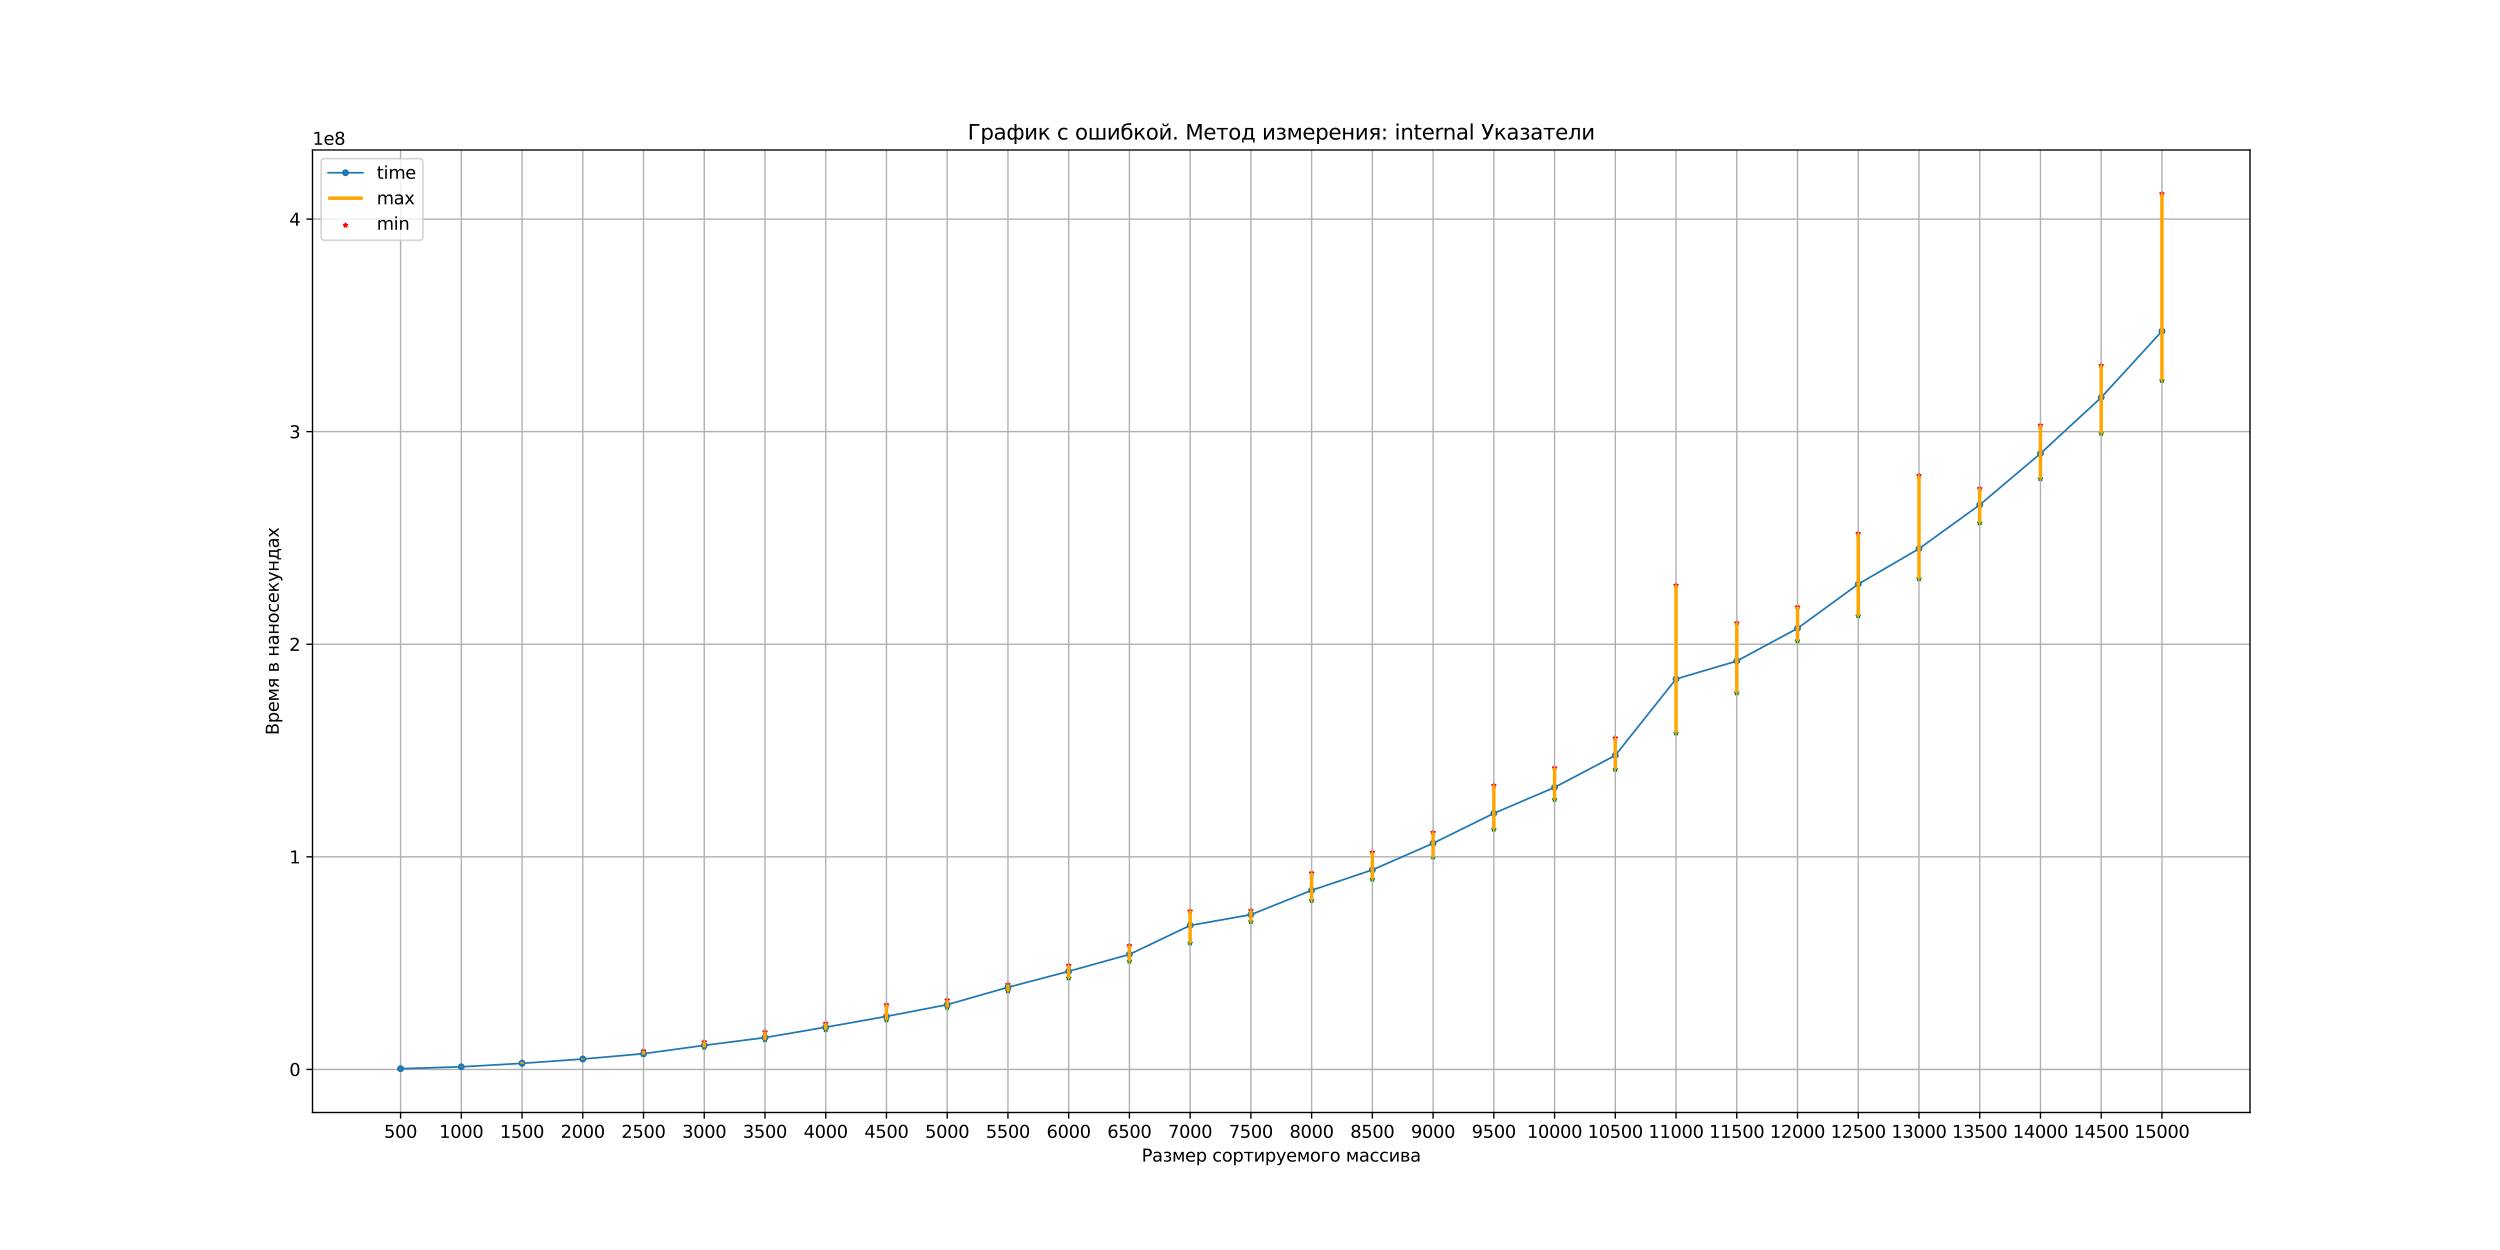 <?xml version="1.0" encoding="utf-8" standalone="no"?>
<!DOCTYPE svg PUBLIC "-//W3C//DTD SVG 1.1//EN"
  "http://www.w3.org/Graphics/SVG/1.1/DTD/svg11.dtd">
<svg xmlns:xlink="http://www.w3.org/1999/xlink" width="1440pt" height="720pt" viewBox="0 0 1440 720" xmlns="http://www.w3.org/2000/svg" version="1.1">
 <defs>
  <style type="text/css">*{stroke-linejoin: round; stroke-linecap: butt}</style>
 </defs>
 <g id="figure_1">
  <g id="patch_1">
   <path d="M 0 720 
L 1440 720 
L 1440 0 
L 0 0 
z
" style="fill: #ffffff"/>
  </g>
  <g id="axes_1">
   <g id="patch_2">
    <path d="M 180 640.8 
L 1296 640.8 
L 1296 86.4 
L 180 86.4 
z
" style="fill: #ffffff"/>
   </g>
   <g id="PathCollection_1">
    <defs>
     <path id="m7e6c4fd5cf" d="M 0 -1.118 
L -0.251 -0.345 
L -1.063 -0.345 
L -0.406 0.132 
L -0.657 0.905 
L -0 0.427 
L 0.657 0.905 
L 0.406 0.132 
L 1.063 -0.345 
L 0.251 -0.345 
z
" style="stroke: #ff0000"/>
    </defs>
    <g clip-path="url(#p6f1bade223)">
     <use xlink:href="#m7e6c4fd5cf" x="230.727" y="615.492" style="fill: #ff0000; stroke: #ff0000"/>
     <use xlink:href="#m7e6c4fd5cf" x="265.712" y="614.402" style="fill: #ff0000; stroke: #ff0000"/>
     <use xlink:href="#m7e6c4fd5cf" x="300.696" y="611.721" style="fill: #ff0000; stroke: #ff0000"/>
     <use xlink:href="#m7e6c4fd5cf" x="335.68" y="609.741" style="fill: #ff0000; stroke: #ff0000"/>
     <use xlink:href="#m7e6c4fd5cf" x="370.665" y="605.359" style="fill: #ff0000; stroke: #ff0000"/>
     <use xlink:href="#m7e6c4fd5cf" x="405.649" y="600.157" style="fill: #ff0000; stroke: #ff0000"/>
     <use xlink:href="#m7e6c4fd5cf" x="440.633" y="594.398" style="fill: #ff0000; stroke: #ff0000"/>
     <use xlink:href="#m7e6c4fd5cf" x="475.618" y="589.504" style="fill: #ff0000; stroke: #ff0000"/>
     <use xlink:href="#m7e6c4fd5cf" x="510.602" y="578.79" style="fill: #ff0000; stroke: #ff0000"/>
     <use xlink:href="#m7e6c4fd5cf" x="545.586" y="576.022" style="fill: #ff0000; stroke: #ff0000"/>
     <use xlink:href="#m7e6c4fd5cf" x="580.571" y="567.079" style="fill: #ff0000; stroke: #ff0000"/>
     <use xlink:href="#m7e6c4fd5cf" x="615.555" y="556.075" style="fill: #ff0000; stroke: #ff0000"/>
     <use xlink:href="#m7e6c4fd5cf" x="650.539" y="544.669" style="fill: #ff0000; stroke: #ff0000"/>
     <use xlink:href="#m7e6c4fd5cf" x="685.524" y="524.788" style="fill: #ff0000; stroke: #ff0000"/>
     <use xlink:href="#m7e6c4fd5cf" x="720.508" y="524.494" style="fill: #ff0000; stroke: #ff0000"/>
     <use xlink:href="#m7e6c4fd5cf" x="755.492" y="502.854" style="fill: #ff0000; stroke: #ff0000"/>
     <use xlink:href="#m7e6c4fd5cf" x="790.476" y="490.99" style="fill: #ff0000; stroke: #ff0000"/>
     <use xlink:href="#m7e6c4fd5cf" x="825.461" y="479.516" style="fill: #ff0000; stroke: #ff0000"/>
     <use xlink:href="#m7e6c4fd5cf" x="860.445" y="452.433" style="fill: #ff0000; stroke: #ff0000"/>
     <use xlink:href="#m7e6c4fd5cf" x="895.429" y="442.305" style="fill: #ff0000; stroke: #ff0000"/>
     <use xlink:href="#m7e6c4fd5cf" x="930.414" y="425.121" style="fill: #ff0000; stroke: #ff0000"/>
     <use xlink:href="#m7e6c4fd5cf" x="965.398" y="337.159" style="fill: #ff0000; stroke: #ff0000"/>
     <use xlink:href="#m7e6c4fd5cf" x="1000.382" y="358.892" style="fill: #ff0000; stroke: #ff0000"/>
     <use xlink:href="#m7e6c4fd5cf" x="1035.367" y="349.681" style="fill: #ff0000; stroke: #ff0000"/>
     <use xlink:href="#m7e6c4fd5cf" x="1070.351" y="307.29" style="fill: #ff0000; stroke: #ff0000"/>
     <use xlink:href="#m7e6c4fd5cf" x="1105.335" y="273.888" style="fill: #ff0000; stroke: #ff0000"/>
     <use xlink:href="#m7e6c4fd5cf" x="1140.32" y="281.406" style="fill: #ff0000; stroke: #ff0000"/>
     <use xlink:href="#m7e6c4fd5cf" x="1175.304" y="245.02" style="fill: #ff0000; stroke: #ff0000"/>
     <use xlink:href="#m7e6c4fd5cf" x="1210.288" y="210.582" style="fill: #ff0000; stroke: #ff0000"/>
     <use xlink:href="#m7e6c4fd5cf" x="1245.273" y="111.6" style="fill: #ff0000; stroke: #ff0000"/>
    </g>
   </g>
   <g id="PathCollection_2">
    <defs>
     <path id="mf3d40e82ec" d="M 0 -1.118 
L -0.251 -0.345 
L -1.063 -0.345 
L -0.406 0.132 
L -0.657 0.905 
L -0 0.427 
L 0.657 0.905 
L 0.406 0.132 
L 1.063 -0.345 
L 0.251 -0.345 
z
" style="stroke: #008000"/>
    </defs>
    <g clip-path="url(#p6f1bade223)">
     <use xlink:href="#mf3d40e82ec" x="230.727" y="615.6" style="fill: #008000; stroke: #008000"/>
     <use xlink:href="#mf3d40e82ec" x="265.712" y="614.594" style="fill: #008000; stroke: #008000"/>
     <use xlink:href="#mf3d40e82ec" x="300.696" y="612.782" style="fill: #008000; stroke: #008000"/>
     <use xlink:href="#mf3d40e82ec" x="335.68" y="610.386" style="fill: #008000; stroke: #008000"/>
     <use xlink:href="#mf3d40e82ec" x="370.665" y="607.484" style="fill: #008000; stroke: #008000"/>
     <use xlink:href="#mf3d40e82ec" x="405.649" y="603.297" style="fill: #008000; stroke: #008000"/>
     <use xlink:href="#mf3d40e82ec" x="440.633" y="598.956" style="fill: #008000; stroke: #008000"/>
     <use xlink:href="#mf3d40e82ec" x="475.618" y="593.163" style="fill: #008000; stroke: #008000"/>
     <use xlink:href="#mf3d40e82ec" x="510.602" y="587.516" style="fill: #008000; stroke: #008000"/>
     <use xlink:href="#mf3d40e82ec" x="545.586" y="580.327" style="fill: #008000; stroke: #008000"/>
     <use xlink:href="#mf3d40e82ec" x="580.571" y="570.838" style="fill: #008000; stroke: #008000"/>
     <use xlink:href="#mf3d40e82ec" x="615.555" y="563.324" style="fill: #008000; stroke: #008000"/>
     <use xlink:href="#mf3d40e82ec" x="650.539" y="553.69" style="fill: #008000; stroke: #008000"/>
     <use xlink:href="#mf3d40e82ec" x="685.524" y="543.185" style="fill: #008000; stroke: #008000"/>
     <use xlink:href="#mf3d40e82ec" x="720.508" y="530.864" style="fill: #008000; stroke: #008000"/>
     <use xlink:href="#mf3d40e82ec" x="755.492" y="518.707" style="fill: #008000; stroke: #008000"/>
     <use xlink:href="#mf3d40e82ec" x="790.476" y="506.476" style="fill: #008000; stroke: #008000"/>
     <use xlink:href="#mf3d40e82ec" x="825.461" y="493.72" style="fill: #008000; stroke: #008000"/>
     <use xlink:href="#mf3d40e82ec" x="860.445" y="477.665" style="fill: #008000; stroke: #008000"/>
     <use xlink:href="#mf3d40e82ec" x="895.429" y="460.472" style="fill: #008000; stroke: #008000"/>
     <use xlink:href="#mf3d40e82ec" x="930.414" y="443.138" style="fill: #008000; stroke: #008000"/>
     <use xlink:href="#mf3d40e82ec" x="965.398" y="422.261" style="fill: #008000; stroke: #008000"/>
     <use xlink:href="#mf3d40e82ec" x="1000.382" y="399.137" style="fill: #008000; stroke: #008000"/>
     <use xlink:href="#mf3d40e82ec" x="1035.367" y="369.126" style="fill: #008000; stroke: #008000"/>
     <use xlink:href="#mf3d40e82ec" x="1070.351" y="354.748" style="fill: #008000; stroke: #008000"/>
     <use xlink:href="#mf3d40e82ec" x="1105.335" y="333.397" style="fill: #008000; stroke: #008000"/>
     <use xlink:href="#mf3d40e82ec" x="1140.32" y="301.206" style="fill: #008000; stroke: #008000"/>
     <use xlink:href="#mf3d40e82ec" x="1175.304" y="275.733" style="fill: #008000; stroke: #008000"/>
     <use xlink:href="#mf3d40e82ec" x="1210.288" y="249.661" style="fill: #008000; stroke: #008000"/>
     <use xlink:href="#mf3d40e82ec" x="1245.273" y="219.171" style="fill: #008000; stroke: #008000"/>
    </g>
   </g>
   <g id="matplotlib.axis_1">
    <g id="xtick_1">
     <g id="line2d_1">
      <path d="M 230.727 640.8 
L 230.727 86.4 
" clip-path="url(#p6f1bade223)" style="fill: none; stroke: #b0b0b0; stroke-width: 0.8; stroke-linecap: square"/>
     </g>
     <g id="line2d_2">
      <defs>
       <path id="m938be2cf71" d="M 0 0 
L 0 3.5 
" style="stroke: #000000; stroke-width: 0.8"/>
      </defs>
      <g>
       <use xlink:href="#m938be2cf71" x="230.727" y="640.8" style="stroke: #000000; stroke-width: 0.8"/>
      </g>
     </g>
     <g id="text_1">
      <!-- 500 -->
      <g transform="translate(221.184 655.398) scale(0.1 -0.1)">
       <defs>
        <path id="DejaVuSans-35" d="M 691 4666 
L 3169 4666 
L 3169 4134 
L 1269 4134 
L 1269 2991 
Q 1406 3038 1543 3061 
Q 1681 3084 1819 3084 
Q 2600 3084 3056 2656 
Q 3513 2228 3513 1497 
Q 3513 744 3044 326 
Q 2575 -91 1722 -91 
Q 1428 -91 1123 -41 
Q 819 9 494 109 
L 494 744 
Q 775 591 1075 516 
Q 1375 441 1709 441 
Q 2250 441 2565 725 
Q 2881 1009 2881 1497 
Q 2881 1984 2565 2268 
Q 2250 2553 1709 2553 
Q 1456 2553 1204 2497 
Q 953 2441 691 2322 
L 691 4666 
z
" transform="scale(0.016)"/>
        <path id="DejaVuSans-30" d="M 2034 4250 
Q 1547 4250 1301 3770 
Q 1056 3291 1056 2328 
Q 1056 1369 1301 889 
Q 1547 409 2034 409 
Q 2525 409 2770 889 
Q 3016 1369 3016 2328 
Q 3016 3291 2770 3770 
Q 2525 4250 2034 4250 
z
M 2034 4750 
Q 2819 4750 3233 4129 
Q 3647 3509 3647 2328 
Q 3647 1150 3233 529 
Q 2819 -91 2034 -91 
Q 1250 -91 836 529 
Q 422 1150 422 2328 
Q 422 3509 836 4129 
Q 1250 4750 2034 4750 
z
" transform="scale(0.016)"/>
       </defs>
       <use xlink:href="#DejaVuSans-35"/>
       <use xlink:href="#DejaVuSans-30" x="63.623"/>
       <use xlink:href="#DejaVuSans-30" x="127.246"/>
      </g>
     </g>
    </g>
    <g id="xtick_2">
     <g id="line2d_3">
      <path d="M 265.712 640.8 
L 265.712 86.4 
" clip-path="url(#p6f1bade223)" style="fill: none; stroke: #b0b0b0; stroke-width: 0.8; stroke-linecap: square"/>
     </g>
     <g id="line2d_4">
      <g>
       <use xlink:href="#m938be2cf71" x="265.712" y="640.8" style="stroke: #000000; stroke-width: 0.8"/>
      </g>
     </g>
     <g id="text_2">
      <!-- 1000 -->
      <g transform="translate(252.987 655.398) scale(0.1 -0.1)">
       <defs>
        <path id="DejaVuSans-31" d="M 794 531 
L 1825 531 
L 1825 4091 
L 703 3866 
L 703 4441 
L 1819 4666 
L 2450 4666 
L 2450 531 
L 3481 531 
L 3481 0 
L 794 0 
L 794 531 
z
" transform="scale(0.016)"/>
       </defs>
       <use xlink:href="#DejaVuSans-31"/>
       <use xlink:href="#DejaVuSans-30" x="63.623"/>
       <use xlink:href="#DejaVuSans-30" x="127.246"/>
       <use xlink:href="#DejaVuSans-30" x="190.869"/>
      </g>
     </g>
    </g>
    <g id="xtick_3">
     <g id="line2d_5">
      <path d="M 300.696 640.8 
L 300.696 86.4 
" clip-path="url(#p6f1bade223)" style="fill: none; stroke: #b0b0b0; stroke-width: 0.8; stroke-linecap: square"/>
     </g>
     <g id="line2d_6">
      <g>
       <use xlink:href="#m938be2cf71" x="300.696" y="640.8" style="stroke: #000000; stroke-width: 0.8"/>
      </g>
     </g>
     <g id="text_3">
      <!-- 1500 -->
      <g transform="translate(287.971 655.398) scale(0.1 -0.1)">
       <use xlink:href="#DejaVuSans-31"/>
       <use xlink:href="#DejaVuSans-35" x="63.623"/>
       <use xlink:href="#DejaVuSans-30" x="127.246"/>
       <use xlink:href="#DejaVuSans-30" x="190.869"/>
      </g>
     </g>
    </g>
    <g id="xtick_4">
     <g id="line2d_7">
      <path d="M 335.68 640.8 
L 335.68 86.4 
" clip-path="url(#p6f1bade223)" style="fill: none; stroke: #b0b0b0; stroke-width: 0.8; stroke-linecap: square"/>
     </g>
     <g id="line2d_8">
      <g>
       <use xlink:href="#m938be2cf71" x="335.68" y="640.8" style="stroke: #000000; stroke-width: 0.8"/>
      </g>
     </g>
     <g id="text_4">
      <!-- 2000 -->
      <g transform="translate(322.955 655.398) scale(0.1 -0.1)">
       <defs>
        <path id="DejaVuSans-32" d="M 1228 531 
L 3431 531 
L 3431 0 
L 469 0 
L 469 531 
Q 828 903 1448 1529 
Q 2069 2156 2228 2338 
Q 2531 2678 2651 2914 
Q 2772 3150 2772 3378 
Q 2772 3750 2511 3984 
Q 2250 4219 1831 4219 
Q 1534 4219 1204 4116 
Q 875 4013 500 3803 
L 500 4441 
Q 881 4594 1212 4672 
Q 1544 4750 1819 4750 
Q 2544 4750 2975 4387 
Q 3406 4025 3406 3419 
Q 3406 3131 3298 2873 
Q 3191 2616 2906 2266 
Q 2828 2175 2409 1742 
Q 1991 1309 1228 531 
z
" transform="scale(0.016)"/>
       </defs>
       <use xlink:href="#DejaVuSans-32"/>
       <use xlink:href="#DejaVuSans-30" x="63.623"/>
       <use xlink:href="#DejaVuSans-30" x="127.246"/>
       <use xlink:href="#DejaVuSans-30" x="190.869"/>
      </g>
     </g>
    </g>
    <g id="xtick_5">
     <g id="line2d_9">
      <path d="M 370.665 640.8 
L 370.665 86.4 
" clip-path="url(#p6f1bade223)" style="fill: none; stroke: #b0b0b0; stroke-width: 0.8; stroke-linecap: square"/>
     </g>
     <g id="line2d_10">
      <g>
       <use xlink:href="#m938be2cf71" x="370.665" y="640.8" style="stroke: #000000; stroke-width: 0.8"/>
      </g>
     </g>
     <g id="text_5">
      <!-- 2500 -->
      <g transform="translate(357.94 655.398) scale(0.1 -0.1)">
       <use xlink:href="#DejaVuSans-32"/>
       <use xlink:href="#DejaVuSans-35" x="63.623"/>
       <use xlink:href="#DejaVuSans-30" x="127.246"/>
       <use xlink:href="#DejaVuSans-30" x="190.869"/>
      </g>
     </g>
    </g>
    <g id="xtick_6">
     <g id="line2d_11">
      <path d="M 405.649 640.8 
L 405.649 86.4 
" clip-path="url(#p6f1bade223)" style="fill: none; stroke: #b0b0b0; stroke-width: 0.8; stroke-linecap: square"/>
     </g>
     <g id="line2d_12">
      <g>
       <use xlink:href="#m938be2cf71" x="405.649" y="640.8" style="stroke: #000000; stroke-width: 0.8"/>
      </g>
     </g>
     <g id="text_6">
      <!-- 3000 -->
      <g transform="translate(392.924 655.398) scale(0.1 -0.1)">
       <defs>
        <path id="DejaVuSans-33" d="M 2597 2516 
Q 3050 2419 3304 2112 
Q 3559 1806 3559 1356 
Q 3559 666 3084 287 
Q 2609 -91 1734 -91 
Q 1441 -91 1130 -33 
Q 819 25 488 141 
L 488 750 
Q 750 597 1062 519 
Q 1375 441 1716 441 
Q 2309 441 2620 675 
Q 2931 909 2931 1356 
Q 2931 1769 2642 2001 
Q 2353 2234 1838 2234 
L 1294 2234 
L 1294 2753 
L 1863 2753 
Q 2328 2753 2575 2939 
Q 2822 3125 2822 3475 
Q 2822 3834 2567 4026 
Q 2313 4219 1838 4219 
Q 1578 4219 1281 4162 
Q 984 4106 628 3988 
L 628 4550 
Q 988 4650 1302 4700 
Q 1616 4750 1894 4750 
Q 2613 4750 3031 4423 
Q 3450 4097 3450 3541 
Q 3450 3153 3228 2886 
Q 3006 2619 2597 2516 
z
" transform="scale(0.016)"/>
       </defs>
       <use xlink:href="#DejaVuSans-33"/>
       <use xlink:href="#DejaVuSans-30" x="63.623"/>
       <use xlink:href="#DejaVuSans-30" x="127.246"/>
       <use xlink:href="#DejaVuSans-30" x="190.869"/>
      </g>
     </g>
    </g>
    <g id="xtick_7">
     <g id="line2d_13">
      <path d="M 440.633 640.8 
L 440.633 86.4 
" clip-path="url(#p6f1bade223)" style="fill: none; stroke: #b0b0b0; stroke-width: 0.8; stroke-linecap: square"/>
     </g>
     <g id="line2d_14">
      <g>
       <use xlink:href="#m938be2cf71" x="440.633" y="640.8" style="stroke: #000000; stroke-width: 0.8"/>
      </g>
     </g>
     <g id="text_7">
      <!-- 3500 -->
      <g transform="translate(427.908 655.398) scale(0.1 -0.1)">
       <use xlink:href="#DejaVuSans-33"/>
       <use xlink:href="#DejaVuSans-35" x="63.623"/>
       <use xlink:href="#DejaVuSans-30" x="127.246"/>
       <use xlink:href="#DejaVuSans-30" x="190.869"/>
      </g>
     </g>
    </g>
    <g id="xtick_8">
     <g id="line2d_15">
      <path d="M 475.618 640.8 
L 475.618 86.4 
" clip-path="url(#p6f1bade223)" style="fill: none; stroke: #b0b0b0; stroke-width: 0.8; stroke-linecap: square"/>
     </g>
     <g id="line2d_16">
      <g>
       <use xlink:href="#m938be2cf71" x="475.618" y="640.8" style="stroke: #000000; stroke-width: 0.8"/>
      </g>
     </g>
     <g id="text_8">
      <!-- 4000 -->
      <g transform="translate(462.893 655.398) scale(0.1 -0.1)">
       <defs>
        <path id="DejaVuSans-34" d="M 2419 4116 
L 825 1625 
L 2419 1625 
L 2419 4116 
z
M 2253 4666 
L 3047 4666 
L 3047 1625 
L 3713 1625 
L 3713 1100 
L 3047 1100 
L 3047 0 
L 2419 0 
L 2419 1100 
L 313 1100 
L 313 1709 
L 2253 4666 
z
" transform="scale(0.016)"/>
       </defs>
       <use xlink:href="#DejaVuSans-34"/>
       <use xlink:href="#DejaVuSans-30" x="63.623"/>
       <use xlink:href="#DejaVuSans-30" x="127.246"/>
       <use xlink:href="#DejaVuSans-30" x="190.869"/>
      </g>
     </g>
    </g>
    <g id="xtick_9">
     <g id="line2d_17">
      <path d="M 510.602 640.8 
L 510.602 86.4 
" clip-path="url(#p6f1bade223)" style="fill: none; stroke: #b0b0b0; stroke-width: 0.8; stroke-linecap: square"/>
     </g>
     <g id="line2d_18">
      <g>
       <use xlink:href="#m938be2cf71" x="510.602" y="640.8" style="stroke: #000000; stroke-width: 0.8"/>
      </g>
     </g>
     <g id="text_9">
      <!-- 4500 -->
      <g transform="translate(497.877 655.398) scale(0.1 -0.1)">
       <use xlink:href="#DejaVuSans-34"/>
       <use xlink:href="#DejaVuSans-35" x="63.623"/>
       <use xlink:href="#DejaVuSans-30" x="127.246"/>
       <use xlink:href="#DejaVuSans-30" x="190.869"/>
      </g>
     </g>
    </g>
    <g id="xtick_10">
     <g id="line2d_19">
      <path d="M 545.586 640.8 
L 545.586 86.4 
" clip-path="url(#p6f1bade223)" style="fill: none; stroke: #b0b0b0; stroke-width: 0.8; stroke-linecap: square"/>
     </g>
     <g id="line2d_20">
      <g>
       <use xlink:href="#m938be2cf71" x="545.586" y="640.8" style="stroke: #000000; stroke-width: 0.8"/>
      </g>
     </g>
     <g id="text_10">
      <!-- 5000 -->
      <g transform="translate(532.861 655.398) scale(0.1 -0.1)">
       <use xlink:href="#DejaVuSans-35"/>
       <use xlink:href="#DejaVuSans-30" x="63.623"/>
       <use xlink:href="#DejaVuSans-30" x="127.246"/>
       <use xlink:href="#DejaVuSans-30" x="190.869"/>
      </g>
     </g>
    </g>
    <g id="xtick_11">
     <g id="line2d_21">
      <path d="M 580.571 640.8 
L 580.571 86.4 
" clip-path="url(#p6f1bade223)" style="fill: none; stroke: #b0b0b0; stroke-width: 0.8; stroke-linecap: square"/>
     </g>
     <g id="line2d_22">
      <g>
       <use xlink:href="#m938be2cf71" x="580.571" y="640.8" style="stroke: #000000; stroke-width: 0.8"/>
      </g>
     </g>
     <g id="text_11">
      <!-- 5500 -->
      <g transform="translate(567.846 655.398) scale(0.1 -0.1)">
       <use xlink:href="#DejaVuSans-35"/>
       <use xlink:href="#DejaVuSans-35" x="63.623"/>
       <use xlink:href="#DejaVuSans-30" x="127.246"/>
       <use xlink:href="#DejaVuSans-30" x="190.869"/>
      </g>
     </g>
    </g>
    <g id="xtick_12">
     <g id="line2d_23">
      <path d="M 615.555 640.8 
L 615.555 86.4 
" clip-path="url(#p6f1bade223)" style="fill: none; stroke: #b0b0b0; stroke-width: 0.8; stroke-linecap: square"/>
     </g>
     <g id="line2d_24">
      <g>
       <use xlink:href="#m938be2cf71" x="615.555" y="640.8" style="stroke: #000000; stroke-width: 0.8"/>
      </g>
     </g>
     <g id="text_12">
      <!-- 6000 -->
      <g transform="translate(602.83 655.398) scale(0.1 -0.1)">
       <defs>
        <path id="DejaVuSans-36" d="M 2113 2584 
Q 1688 2584 1439 2293 
Q 1191 2003 1191 1497 
Q 1191 994 1439 701 
Q 1688 409 2113 409 
Q 2538 409 2786 701 
Q 3034 994 3034 1497 
Q 3034 2003 2786 2293 
Q 2538 2584 2113 2584 
z
M 3366 4563 
L 3366 3988 
Q 3128 4100 2886 4159 
Q 2644 4219 2406 4219 
Q 1781 4219 1451 3797 
Q 1122 3375 1075 2522 
Q 1259 2794 1537 2939 
Q 1816 3084 2150 3084 
Q 2853 3084 3261 2657 
Q 3669 2231 3669 1497 
Q 3669 778 3244 343 
Q 2819 -91 2113 -91 
Q 1303 -91 875 529 
Q 447 1150 447 2328 
Q 447 3434 972 4092 
Q 1497 4750 2381 4750 
Q 2619 4750 2861 4703 
Q 3103 4656 3366 4563 
z
" transform="scale(0.016)"/>
       </defs>
       <use xlink:href="#DejaVuSans-36"/>
       <use xlink:href="#DejaVuSans-30" x="63.623"/>
       <use xlink:href="#DejaVuSans-30" x="127.246"/>
       <use xlink:href="#DejaVuSans-30" x="190.869"/>
      </g>
     </g>
    </g>
    <g id="xtick_13">
     <g id="line2d_25">
      <path d="M 650.539 640.8 
L 650.539 86.4 
" clip-path="url(#p6f1bade223)" style="fill: none; stroke: #b0b0b0; stroke-width: 0.8; stroke-linecap: square"/>
     </g>
     <g id="line2d_26">
      <g>
       <use xlink:href="#m938be2cf71" x="650.539" y="640.8" style="stroke: #000000; stroke-width: 0.8"/>
      </g>
     </g>
     <g id="text_13">
      <!-- 6500 -->
      <g transform="translate(637.814 655.398) scale(0.1 -0.1)">
       <use xlink:href="#DejaVuSans-36"/>
       <use xlink:href="#DejaVuSans-35" x="63.623"/>
       <use xlink:href="#DejaVuSans-30" x="127.246"/>
       <use xlink:href="#DejaVuSans-30" x="190.869"/>
      </g>
     </g>
    </g>
    <g id="xtick_14">
     <g id="line2d_27">
      <path d="M 685.524 640.8 
L 685.524 86.4 
" clip-path="url(#p6f1bade223)" style="fill: none; stroke: #b0b0b0; stroke-width: 0.8; stroke-linecap: square"/>
     </g>
     <g id="line2d_28">
      <g>
       <use xlink:href="#m938be2cf71" x="685.524" y="640.8" style="stroke: #000000; stroke-width: 0.8"/>
      </g>
     </g>
     <g id="text_14">
      <!-- 7000 -->
      <g transform="translate(672.799 655.398) scale(0.1 -0.1)">
       <defs>
        <path id="DejaVuSans-37" d="M 525 4666 
L 3525 4666 
L 3525 4397 
L 1831 0 
L 1172 0 
L 2766 4134 
L 525 4134 
L 525 4666 
z
" transform="scale(0.016)"/>
       </defs>
       <use xlink:href="#DejaVuSans-37"/>
       <use xlink:href="#DejaVuSans-30" x="63.623"/>
       <use xlink:href="#DejaVuSans-30" x="127.246"/>
       <use xlink:href="#DejaVuSans-30" x="190.869"/>
      </g>
     </g>
    </g>
    <g id="xtick_15">
     <g id="line2d_29">
      <path d="M 720.508 640.8 
L 720.508 86.4 
" clip-path="url(#p6f1bade223)" style="fill: none; stroke: #b0b0b0; stroke-width: 0.8; stroke-linecap: square"/>
     </g>
     <g id="line2d_30">
      <g>
       <use xlink:href="#m938be2cf71" x="720.508" y="640.8" style="stroke: #000000; stroke-width: 0.8"/>
      </g>
     </g>
     <g id="text_15">
      <!-- 7500 -->
      <g transform="translate(707.783 655.398) scale(0.1 -0.1)">
       <use xlink:href="#DejaVuSans-37"/>
       <use xlink:href="#DejaVuSans-35" x="63.623"/>
       <use xlink:href="#DejaVuSans-30" x="127.246"/>
       <use xlink:href="#DejaVuSans-30" x="190.869"/>
      </g>
     </g>
    </g>
    <g id="xtick_16">
     <g id="line2d_31">
      <path d="M 755.492 640.8 
L 755.492 86.4 
" clip-path="url(#p6f1bade223)" style="fill: none; stroke: #b0b0b0; stroke-width: 0.8; stroke-linecap: square"/>
     </g>
     <g id="line2d_32">
      <g>
       <use xlink:href="#m938be2cf71" x="755.492" y="640.8" style="stroke: #000000; stroke-width: 0.8"/>
      </g>
     </g>
     <g id="text_16">
      <!-- 8000 -->
      <g transform="translate(742.767 655.398) scale(0.1 -0.1)">
       <defs>
        <path id="DejaVuSans-38" d="M 2034 2216 
Q 1584 2216 1326 1975 
Q 1069 1734 1069 1313 
Q 1069 891 1326 650 
Q 1584 409 2034 409 
Q 2484 409 2743 651 
Q 3003 894 3003 1313 
Q 3003 1734 2745 1975 
Q 2488 2216 2034 2216 
z
M 1403 2484 
Q 997 2584 770 2862 
Q 544 3141 544 3541 
Q 544 4100 942 4425 
Q 1341 4750 2034 4750 
Q 2731 4750 3128 4425 
Q 3525 4100 3525 3541 
Q 3525 3141 3298 2862 
Q 3072 2584 2669 2484 
Q 3125 2378 3379 2068 
Q 3634 1759 3634 1313 
Q 3634 634 3220 271 
Q 2806 -91 2034 -91 
Q 1263 -91 848 271 
Q 434 634 434 1313 
Q 434 1759 690 2068 
Q 947 2378 1403 2484 
z
M 1172 3481 
Q 1172 3119 1398 2916 
Q 1625 2713 2034 2713 
Q 2441 2713 2670 2916 
Q 2900 3119 2900 3481 
Q 2900 3844 2670 4047 
Q 2441 4250 2034 4250 
Q 1625 4250 1398 4047 
Q 1172 3844 1172 3481 
z
" transform="scale(0.016)"/>
       </defs>
       <use xlink:href="#DejaVuSans-38"/>
       <use xlink:href="#DejaVuSans-30" x="63.623"/>
       <use xlink:href="#DejaVuSans-30" x="127.246"/>
       <use xlink:href="#DejaVuSans-30" x="190.869"/>
      </g>
     </g>
    </g>
    <g id="xtick_17">
     <g id="line2d_33">
      <path d="M 790.476 640.8 
L 790.476 86.4 
" clip-path="url(#p6f1bade223)" style="fill: none; stroke: #b0b0b0; stroke-width: 0.8; stroke-linecap: square"/>
     </g>
     <g id="line2d_34">
      <g>
       <use xlink:href="#m938be2cf71" x="790.476" y="640.8" style="stroke: #000000; stroke-width: 0.8"/>
      </g>
     </g>
     <g id="text_17">
      <!-- 8500 -->
      <g transform="translate(777.751 655.398) scale(0.1 -0.1)">
       <use xlink:href="#DejaVuSans-38"/>
       <use xlink:href="#DejaVuSans-35" x="63.623"/>
       <use xlink:href="#DejaVuSans-30" x="127.246"/>
       <use xlink:href="#DejaVuSans-30" x="190.869"/>
      </g>
     </g>
    </g>
    <g id="xtick_18">
     <g id="line2d_35">
      <path d="M 825.461 640.8 
L 825.461 86.4 
" clip-path="url(#p6f1bade223)" style="fill: none; stroke: #b0b0b0; stroke-width: 0.8; stroke-linecap: square"/>
     </g>
     <g id="line2d_36">
      <g>
       <use xlink:href="#m938be2cf71" x="825.461" y="640.8" style="stroke: #000000; stroke-width: 0.8"/>
      </g>
     </g>
     <g id="text_18">
      <!-- 9000 -->
      <g transform="translate(812.736 655.398) scale(0.1 -0.1)">
       <defs>
        <path id="DejaVuSans-39" d="M 703 97 
L 703 672 
Q 941 559 1184 500 
Q 1428 441 1663 441 
Q 2288 441 2617 861 
Q 2947 1281 2994 2138 
Q 2813 1869 2534 1725 
Q 2256 1581 1919 1581 
Q 1219 1581 811 2004 
Q 403 2428 403 3163 
Q 403 3881 828 4315 
Q 1253 4750 1959 4750 
Q 2769 4750 3195 4129 
Q 3622 3509 3622 2328 
Q 3622 1225 3098 567 
Q 2575 -91 1691 -91 
Q 1453 -91 1209 -44 
Q 966 3 703 97 
z
M 1959 2075 
Q 2384 2075 2632 2365 
Q 2881 2656 2881 3163 
Q 2881 3666 2632 3958 
Q 2384 4250 1959 4250 
Q 1534 4250 1286 3958 
Q 1038 3666 1038 3163 
Q 1038 2656 1286 2365 
Q 1534 2075 1959 2075 
z
" transform="scale(0.016)"/>
       </defs>
       <use xlink:href="#DejaVuSans-39"/>
       <use xlink:href="#DejaVuSans-30" x="63.623"/>
       <use xlink:href="#DejaVuSans-30" x="127.246"/>
       <use xlink:href="#DejaVuSans-30" x="190.869"/>
      </g>
     </g>
    </g>
    <g id="xtick_19">
     <g id="line2d_37">
      <path d="M 860.445 640.8 
L 860.445 86.4 
" clip-path="url(#p6f1bade223)" style="fill: none; stroke: #b0b0b0; stroke-width: 0.8; stroke-linecap: square"/>
     </g>
     <g id="line2d_38">
      <g>
       <use xlink:href="#m938be2cf71" x="860.445" y="640.8" style="stroke: #000000; stroke-width: 0.8"/>
      </g>
     </g>
     <g id="text_19">
      <!-- 9500 -->
      <g transform="translate(847.72 655.398) scale(0.1 -0.1)">
       <use xlink:href="#DejaVuSans-39"/>
       <use xlink:href="#DejaVuSans-35" x="63.623"/>
       <use xlink:href="#DejaVuSans-30" x="127.246"/>
       <use xlink:href="#DejaVuSans-30" x="190.869"/>
      </g>
     </g>
    </g>
    <g id="xtick_20">
     <g id="line2d_39">
      <path d="M 895.429 640.8 
L 895.429 86.4 
" clip-path="url(#p6f1bade223)" style="fill: none; stroke: #b0b0b0; stroke-width: 0.8; stroke-linecap: square"/>
     </g>
     <g id="line2d_40">
      <g>
       <use xlink:href="#m938be2cf71" x="895.429" y="640.8" style="stroke: #000000; stroke-width: 0.8"/>
      </g>
     </g>
     <g id="text_20">
      <!-- 10000 -->
      <g transform="translate(879.523 655.398) scale(0.1 -0.1)">
       <use xlink:href="#DejaVuSans-31"/>
       <use xlink:href="#DejaVuSans-30" x="63.623"/>
       <use xlink:href="#DejaVuSans-30" x="127.246"/>
       <use xlink:href="#DejaVuSans-30" x="190.869"/>
       <use xlink:href="#DejaVuSans-30" x="254.492"/>
      </g>
     </g>
    </g>
    <g id="xtick_21">
     <g id="line2d_41">
      <path d="M 930.414 640.8 
L 930.414 86.4 
" clip-path="url(#p6f1bade223)" style="fill: none; stroke: #b0b0b0; stroke-width: 0.8; stroke-linecap: square"/>
     </g>
     <g id="line2d_42">
      <g>
       <use xlink:href="#m938be2cf71" x="930.414" y="640.8" style="stroke: #000000; stroke-width: 0.8"/>
      </g>
     </g>
     <g id="text_21">
      <!-- 10500 -->
      <g transform="translate(914.508 655.398) scale(0.1 -0.1)">
       <use xlink:href="#DejaVuSans-31"/>
       <use xlink:href="#DejaVuSans-30" x="63.623"/>
       <use xlink:href="#DejaVuSans-35" x="127.246"/>
       <use xlink:href="#DejaVuSans-30" x="190.869"/>
       <use xlink:href="#DejaVuSans-30" x="254.492"/>
      </g>
     </g>
    </g>
    <g id="xtick_22">
     <g id="line2d_43">
      <path d="M 965.398 640.8 
L 965.398 86.4 
" clip-path="url(#p6f1bade223)" style="fill: none; stroke: #b0b0b0; stroke-width: 0.8; stroke-linecap: square"/>
     </g>
     <g id="line2d_44">
      <g>
       <use xlink:href="#m938be2cf71" x="965.398" y="640.8" style="stroke: #000000; stroke-width: 0.8"/>
      </g>
     </g>
     <g id="text_22">
      <!-- 11000 -->
      <g transform="translate(949.492 655.398) scale(0.1 -0.1)">
       <use xlink:href="#DejaVuSans-31"/>
       <use xlink:href="#DejaVuSans-31" x="63.623"/>
       <use xlink:href="#DejaVuSans-30" x="127.246"/>
       <use xlink:href="#DejaVuSans-30" x="190.869"/>
       <use xlink:href="#DejaVuSans-30" x="254.492"/>
      </g>
     </g>
    </g>
    <g id="xtick_23">
     <g id="line2d_45">
      <path d="M 1000.382 640.8 
L 1000.382 86.4 
" clip-path="url(#p6f1bade223)" style="fill: none; stroke: #b0b0b0; stroke-width: 0.8; stroke-linecap: square"/>
     </g>
     <g id="line2d_46">
      <g>
       <use xlink:href="#m938be2cf71" x="1000.382" y="640.8" style="stroke: #000000; stroke-width: 0.8"/>
      </g>
     </g>
     <g id="text_23">
      <!-- 11500 -->
      <g transform="translate(984.476 655.398) scale(0.1 -0.1)">
       <use xlink:href="#DejaVuSans-31"/>
       <use xlink:href="#DejaVuSans-31" x="63.623"/>
       <use xlink:href="#DejaVuSans-35" x="127.246"/>
       <use xlink:href="#DejaVuSans-30" x="190.869"/>
       <use xlink:href="#DejaVuSans-30" x="254.492"/>
      </g>
     </g>
    </g>
    <g id="xtick_24">
     <g id="line2d_47">
      <path d="M 1035.367 640.8 
L 1035.367 86.4 
" clip-path="url(#p6f1bade223)" style="fill: none; stroke: #b0b0b0; stroke-width: 0.8; stroke-linecap: square"/>
     </g>
     <g id="line2d_48">
      <g>
       <use xlink:href="#m938be2cf71" x="1035.367" y="640.8" style="stroke: #000000; stroke-width: 0.8"/>
      </g>
     </g>
     <g id="text_24">
      <!-- 12000 -->
      <g transform="translate(1019.461 655.398) scale(0.1 -0.1)">
       <use xlink:href="#DejaVuSans-31"/>
       <use xlink:href="#DejaVuSans-32" x="63.623"/>
       <use xlink:href="#DejaVuSans-30" x="127.246"/>
       <use xlink:href="#DejaVuSans-30" x="190.869"/>
       <use xlink:href="#DejaVuSans-30" x="254.492"/>
      </g>
     </g>
    </g>
    <g id="xtick_25">
     <g id="line2d_49">
      <path d="M 1070.351 640.8 
L 1070.351 86.4 
" clip-path="url(#p6f1bade223)" style="fill: none; stroke: #b0b0b0; stroke-width: 0.8; stroke-linecap: square"/>
     </g>
     <g id="line2d_50">
      <g>
       <use xlink:href="#m938be2cf71" x="1070.351" y="640.8" style="stroke: #000000; stroke-width: 0.8"/>
      </g>
     </g>
     <g id="text_25">
      <!-- 12500 -->
      <g transform="translate(1054.445 655.398) scale(0.1 -0.1)">
       <use xlink:href="#DejaVuSans-31"/>
       <use xlink:href="#DejaVuSans-32" x="63.623"/>
       <use xlink:href="#DejaVuSans-35" x="127.246"/>
       <use xlink:href="#DejaVuSans-30" x="190.869"/>
       <use xlink:href="#DejaVuSans-30" x="254.492"/>
      </g>
     </g>
    </g>
    <g id="xtick_26">
     <g id="line2d_51">
      <path d="M 1105.335 640.8 
L 1105.335 86.4 
" clip-path="url(#p6f1bade223)" style="fill: none; stroke: #b0b0b0; stroke-width: 0.8; stroke-linecap: square"/>
     </g>
     <g id="line2d_52">
      <g>
       <use xlink:href="#m938be2cf71" x="1105.335" y="640.8" style="stroke: #000000; stroke-width: 0.8"/>
      </g>
     </g>
     <g id="text_26">
      <!-- 13000 -->
      <g transform="translate(1089.429 655.398) scale(0.1 -0.1)">
       <use xlink:href="#DejaVuSans-31"/>
       <use xlink:href="#DejaVuSans-33" x="63.623"/>
       <use xlink:href="#DejaVuSans-30" x="127.246"/>
       <use xlink:href="#DejaVuSans-30" x="190.869"/>
       <use xlink:href="#DejaVuSans-30" x="254.492"/>
      </g>
     </g>
    </g>
    <g id="xtick_27">
     <g id="line2d_53">
      <path d="M 1140.32 640.8 
L 1140.32 86.4 
" clip-path="url(#p6f1bade223)" style="fill: none; stroke: #b0b0b0; stroke-width: 0.8; stroke-linecap: square"/>
     </g>
     <g id="line2d_54">
      <g>
       <use xlink:href="#m938be2cf71" x="1140.32" y="640.8" style="stroke: #000000; stroke-width: 0.8"/>
      </g>
     </g>
     <g id="text_27">
      <!-- 13500 -->
      <g transform="translate(1124.413 655.398) scale(0.1 -0.1)">
       <use xlink:href="#DejaVuSans-31"/>
       <use xlink:href="#DejaVuSans-33" x="63.623"/>
       <use xlink:href="#DejaVuSans-35" x="127.246"/>
       <use xlink:href="#DejaVuSans-30" x="190.869"/>
       <use xlink:href="#DejaVuSans-30" x="254.492"/>
      </g>
     </g>
    </g>
    <g id="xtick_28">
     <g id="line2d_55">
      <path d="M 1175.304 640.8 
L 1175.304 86.4 
" clip-path="url(#p6f1bade223)" style="fill: none; stroke: #b0b0b0; stroke-width: 0.8; stroke-linecap: square"/>
     </g>
     <g id="line2d_56">
      <g>
       <use xlink:href="#m938be2cf71" x="1175.304" y="640.8" style="stroke: #000000; stroke-width: 0.8"/>
      </g>
     </g>
     <g id="text_28">
      <!-- 14000 -->
      <g transform="translate(1159.398 655.398) scale(0.1 -0.1)">
       <use xlink:href="#DejaVuSans-31"/>
       <use xlink:href="#DejaVuSans-34" x="63.623"/>
       <use xlink:href="#DejaVuSans-30" x="127.246"/>
       <use xlink:href="#DejaVuSans-30" x="190.869"/>
       <use xlink:href="#DejaVuSans-30" x="254.492"/>
      </g>
     </g>
    </g>
    <g id="xtick_29">
     <g id="line2d_57">
      <path d="M 1210.288 640.8 
L 1210.288 86.4 
" clip-path="url(#p6f1bade223)" style="fill: none; stroke: #b0b0b0; stroke-width: 0.8; stroke-linecap: square"/>
     </g>
     <g id="line2d_58">
      <g>
       <use xlink:href="#m938be2cf71" x="1210.288" y="640.8" style="stroke: #000000; stroke-width: 0.8"/>
      </g>
     </g>
     <g id="text_29">
      <!-- 14500 -->
      <g transform="translate(1194.382 655.398) scale(0.1 -0.1)">
       <use xlink:href="#DejaVuSans-31"/>
       <use xlink:href="#DejaVuSans-34" x="63.623"/>
       <use xlink:href="#DejaVuSans-35" x="127.246"/>
       <use xlink:href="#DejaVuSans-30" x="190.869"/>
       <use xlink:href="#DejaVuSans-30" x="254.492"/>
      </g>
     </g>
    </g>
    <g id="xtick_30">
     <g id="line2d_59">
      <path d="M 1245.273 640.8 
L 1245.273 86.4 
" clip-path="url(#p6f1bade223)" style="fill: none; stroke: #b0b0b0; stroke-width: 0.8; stroke-linecap: square"/>
     </g>
     <g id="line2d_60">
      <g>
       <use xlink:href="#m938be2cf71" x="1245.273" y="640.8" style="stroke: #000000; stroke-width: 0.8"/>
      </g>
     </g>
     <g id="text_30">
      <!-- 15000 -->
      <g transform="translate(1229.366 655.398) scale(0.1 -0.1)">
       <use xlink:href="#DejaVuSans-31"/>
       <use xlink:href="#DejaVuSans-35" x="63.623"/>
       <use xlink:href="#DejaVuSans-30" x="127.246"/>
       <use xlink:href="#DejaVuSans-30" x="190.869"/>
       <use xlink:href="#DejaVuSans-30" x="254.492"/>
      </g>
     </g>
    </g>
    <g id="text_31">
     <!-- Размер сортируемого массива -->
     <g transform="translate(657.595 669.077) scale(0.1 -0.1)">
      <defs>
       <path id="DejaVuSans-420" d="M 1259 4147 
L 1259 2394 
L 2053 2394 
Q 2494 2394 2734 2622 
Q 2975 2850 2975 3272 
Q 2975 3691 2734 3919 
Q 2494 4147 2053 4147 
L 1259 4147 
z
M 628 4666 
L 2053 4666 
Q 2838 4666 3239 4311 
Q 3641 3956 3641 3272 
Q 3641 2581 3239 2228 
Q 2838 1875 2053 1875 
L 1259 1875 
L 1259 0 
L 628 0 
L 628 4666 
z
" transform="scale(0.016)"/>
       <path id="DejaVuSans-430" d="M 2194 1759 
Q 1497 1759 1228 1600 
Q 959 1441 959 1056 
Q 959 750 1161 570 
Q 1363 391 1709 391 
Q 2188 391 2477 730 
Q 2766 1069 2766 1631 
L 2766 1759 
L 2194 1759 
z
M 3341 1997 
L 3341 0 
L 2766 0 
L 2766 531 
Q 2569 213 2275 61 
Q 1981 -91 1556 -91 
Q 1019 -91 701 211 
Q 384 513 384 1019 
Q 384 1609 779 1909 
Q 1175 2209 1959 2209 
L 2766 2209 
L 2766 2266 
Q 2766 2663 2505 2880 
Q 2244 3097 1772 3097 
Q 1472 3097 1187 3025 
Q 903 2953 641 2809 
L 641 3341 
Q 956 3463 1253 3523 
Q 1550 3584 1831 3584 
Q 2591 3584 2966 3190 
Q 3341 2797 3341 1997 
z
" transform="scale(0.016)"/>
       <path id="DejaVuSans-437" d="M 2206 1888 
Q 2594 1813 2809 1584 
Q 3025 1356 3025 1019 
Q 3025 478 2622 193 
Q 2219 -91 1475 -91 
Q 1225 -91 961 -47 
Q 697 -3 416 84 
L 416 619 
Q 638 503 903 445 
Q 1169 388 1459 388 
Q 1931 388 2195 563 
Q 2459 738 2459 1019 
Q 2459 1294 2225 1461 
Q 1991 1628 1563 1628 
L 1100 1628 
L 1100 2103 
L 1584 2103 
Q 1947 2103 2158 2242 
Q 2369 2381 2369 2600 
Q 2369 2800 2151 2944 
Q 1934 3088 1563 3088 
Q 1341 3088 1089 3047 
Q 838 3006 534 2916 
L 534 3438 
Q 841 3513 1106 3550 
Q 1372 3588 1609 3588 
Q 2222 3588 2576 3342 
Q 2931 3097 2931 2656 
Q 2931 2366 2743 2164 
Q 2556 1963 2206 1888 
z
" transform="scale(0.016)"/>
       <path id="DejaVuSans-43c" d="M 581 3500 
L 1422 3500 
L 2416 1156 
L 3413 3500 
L 4247 3500 
L 4247 0 
L 3669 0 
L 3669 2950 
L 2703 672 
L 2128 672 
L 1159 2950 
L 1159 0 
L 581 0 
L 581 3500 
z
" transform="scale(0.016)"/>
       <path id="DejaVuSans-435" d="M 3597 1894 
L 3597 1613 
L 953 1613 
Q 991 1019 1311 708 
Q 1631 397 2203 397 
Q 2534 397 2845 478 
Q 3156 559 3463 722 
L 3463 178 
Q 3153 47 2828 -22 
Q 2503 -91 2169 -91 
Q 1331 -91 842 396 
Q 353 884 353 1716 
Q 353 2575 817 3079 
Q 1281 3584 2069 3584 
Q 2775 3584 3186 3129 
Q 3597 2675 3597 1894 
z
M 3022 2063 
Q 3016 2534 2758 2815 
Q 2500 3097 2075 3097 
Q 1594 3097 1305 2825 
Q 1016 2553 972 2059 
L 3022 2063 
z
" transform="scale(0.016)"/>
       <path id="DejaVuSans-440" d="M 1159 525 
L 1159 -1331 
L 581 -1331 
L 581 3500 
L 1159 3500 
L 1159 2969 
Q 1341 3281 1617 3432 
Q 1894 3584 2278 3584 
Q 2916 3584 3314 3078 
Q 3713 2572 3713 1747 
Q 3713 922 3314 415 
Q 2916 -91 2278 -91 
Q 1894 -91 1617 61 
Q 1341 213 1159 525 
z
M 3116 1747 
Q 3116 2381 2855 2742 
Q 2594 3103 2138 3103 
Q 1681 3103 1420 2742 
Q 1159 2381 1159 1747 
Q 1159 1113 1420 752 
Q 1681 391 2138 391 
Q 2594 391 2855 752 
Q 3116 1113 3116 1747 
z
" transform="scale(0.016)"/>
       <path id="DejaVuSans-20" transform="scale(0.016)"/>
       <path id="DejaVuSans-441" d="M 3122 3366 
L 3122 2828 
Q 2878 2963 2633 3030 
Q 2388 3097 2138 3097 
Q 1578 3097 1268 2742 
Q 959 2388 959 1747 
Q 959 1106 1268 751 
Q 1578 397 2138 397 
Q 2388 397 2633 464 
Q 2878 531 3122 666 
L 3122 134 
Q 2881 22 2623 -34 
Q 2366 -91 2075 -91 
Q 1284 -91 818 406 
Q 353 903 353 1747 
Q 353 2603 823 3093 
Q 1294 3584 2113 3584 
Q 2378 3584 2631 3529 
Q 2884 3475 3122 3366 
z
" transform="scale(0.016)"/>
       <path id="DejaVuSans-43e" d="M 1959 3097 
Q 1497 3097 1228 2736 
Q 959 2375 959 1747 
Q 959 1119 1226 758 
Q 1494 397 1959 397 
Q 2419 397 2687 759 
Q 2956 1122 2956 1747 
Q 2956 2369 2687 2733 
Q 2419 3097 1959 3097 
z
M 1959 3584 
Q 2709 3584 3137 3096 
Q 3566 2609 3566 1747 
Q 3566 888 3137 398 
Q 2709 -91 1959 -91 
Q 1206 -91 779 398 
Q 353 888 353 1747 
Q 353 2609 779 3096 
Q 1206 3584 1959 3584 
z
" transform="scale(0.016)"/>
       <path id="DejaVuSans-442" d="M 188 3500 
L 3541 3500 
L 3541 3041 
L 2147 3041 
L 2147 0 
L 1581 0 
L 1581 3041 
L 188 3041 
L 188 3500 
z
" transform="scale(0.016)"/>
       <path id="DejaVuSans-438" d="M 3578 3500 
L 3578 0 
L 3006 0 
L 3006 2809 
L 1319 0 
L 581 0 
L 581 3500 
L 1153 3500 
L 1153 697 
L 2838 3500 
L 3578 3500 
z
" transform="scale(0.016)"/>
       <path id="DejaVuSans-443" d="M 2059 -325 
Q 1816 -950 1584 -1140 
Q 1353 -1331 966 -1331 
L 506 -1331 
L 506 -850 
L 844 -850 
Q 1081 -850 1212 -737 
Q 1344 -625 1503 -206 
L 1606 56 
L 191 3500 
L 800 3500 
L 1894 763 
L 2988 3500 
L 3597 3500 
L 2059 -325 
z
" transform="scale(0.016)"/>
       <path id="DejaVuSans-433" d="M 581 0 
L 581 3500 
L 3050 3500 
L 3050 3041 
L 1159 3041 
L 1159 0 
L 581 0 
z
" transform="scale(0.016)"/>
       <path id="DejaVuSans-432" d="M 1156 1613 
L 1156 459 
L 1975 459 
Q 2369 459 2575 607 
Q 2781 756 2781 1038 
Q 2781 1319 2575 1466 
Q 2369 1613 1975 1613 
L 1156 1613 
z
M 1156 3041 
L 1156 2072 
L 1913 2072 
Q 2238 2072 2444 2201 
Q 2650 2331 2650 2563 
Q 2650 2794 2444 2917 
Q 2238 3041 1913 3041 
L 1156 3041 
z
M 581 3500 
L 1950 3500 
Q 2566 3500 2897 3275 
Q 3228 3050 3228 2634 
Q 3228 2313 3059 2123 
Q 2891 1934 2559 1888 
Q 2956 1813 3175 1575 
Q 3394 1338 3394 981 
Q 3394 513 3033 256 
Q 2672 0 2003 0 
L 581 0 
L 581 3500 
z
" transform="scale(0.016)"/>
      </defs>
      <use xlink:href="#DejaVuSans-420"/>
      <use xlink:href="#DejaVuSans-430" x="60.303"/>
      <use xlink:href="#DejaVuSans-437" x="121.582"/>
      <use xlink:href="#DejaVuSans-43c" x="174.756"/>
      <use xlink:href="#DejaVuSans-435" x="250.195"/>
      <use xlink:href="#DejaVuSans-440" x="311.719"/>
      <use xlink:href="#DejaVuSans-20" x="375.195"/>
      <use xlink:href="#DejaVuSans-441" x="406.982"/>
      <use xlink:href="#DejaVuSans-43e" x="461.963"/>
      <use xlink:href="#DejaVuSans-440" x="523.145"/>
      <use xlink:href="#DejaVuSans-442" x="586.621"/>
      <use xlink:href="#DejaVuSans-438" x="644.873"/>
      <use xlink:href="#DejaVuSans-440" x="709.863"/>
      <use xlink:href="#DejaVuSans-443" x="773.34"/>
      <use xlink:href="#DejaVuSans-435" x="832.52"/>
      <use xlink:href="#DejaVuSans-43c" x="894.043"/>
      <use xlink:href="#DejaVuSans-43e" x="969.482"/>
      <use xlink:href="#DejaVuSans-433" x="1030.664"/>
      <use xlink:href="#DejaVuSans-43e" x="1083.203"/>
      <use xlink:href="#DejaVuSans-20" x="1144.385"/>
      <use xlink:href="#DejaVuSans-43c" x="1176.172"/>
      <use xlink:href="#DejaVuSans-430" x="1251.611"/>
      <use xlink:href="#DejaVuSans-441" x="1312.891"/>
      <use xlink:href="#DejaVuSans-441" x="1367.871"/>
      <use xlink:href="#DejaVuSans-438" x="1422.852"/>
      <use xlink:href="#DejaVuSans-432" x="1487.842"/>
      <use xlink:href="#DejaVuSans-430" x="1546.777"/>
     </g>
    </g>
   </g>
   <g id="matplotlib.axis_2">
    <g id="ytick_1">
     <g id="line2d_61">
      <path d="M 180 615.977 
L 1296 615.977 
" clip-path="url(#p6f1bade223)" style="fill: none; stroke: #b0b0b0; stroke-width: 0.8; stroke-linecap: square"/>
     </g>
     <g id="line2d_62">
      <defs>
       <path id="m5c52ac2828" d="M 0 0 
L -3.5 0 
" style="stroke: #000000; stroke-width: 0.8"/>
      </defs>
      <g>
       <use xlink:href="#m5c52ac2828" x="180" y="615.977" style="stroke: #000000; stroke-width: 0.8"/>
      </g>
     </g>
     <g id="text_32">
      <!-- 0 -->
      <g transform="translate(166.637 619.776) scale(0.1 -0.1)">
       <use xlink:href="#DejaVuSans-30"/>
      </g>
     </g>
    </g>
    <g id="ytick_2">
     <g id="line2d_63">
      <path d="M 180 493.53 
L 1296 493.53 
" clip-path="url(#p6f1bade223)" style="fill: none; stroke: #b0b0b0; stroke-width: 0.8; stroke-linecap: square"/>
     </g>
     <g id="line2d_64">
      <g>
       <use xlink:href="#m5c52ac2828" x="180" y="493.53" style="stroke: #000000; stroke-width: 0.8"/>
      </g>
     </g>
     <g id="text_33">
      <!-- 1 -->
      <g transform="translate(166.637 497.329) scale(0.1 -0.1)">
       <use xlink:href="#DejaVuSans-31"/>
      </g>
     </g>
    </g>
    <g id="ytick_3">
     <g id="line2d_65">
      <path d="M 180 371.083 
L 1296 371.083 
" clip-path="url(#p6f1bade223)" style="fill: none; stroke: #b0b0b0; stroke-width: 0.8; stroke-linecap: square"/>
     </g>
     <g id="line2d_66">
      <g>
       <use xlink:href="#m5c52ac2828" x="180" y="371.083" style="stroke: #000000; stroke-width: 0.8"/>
      </g>
     </g>
     <g id="text_34">
      <!-- 2 -->
      <g transform="translate(166.637 374.883) scale(0.1 -0.1)">
       <use xlink:href="#DejaVuSans-32"/>
      </g>
     </g>
    </g>
    <g id="ytick_4">
     <g id="line2d_67">
      <path d="M 180 248.636 
L 1296 248.636 
" clip-path="url(#p6f1bade223)" style="fill: none; stroke: #b0b0b0; stroke-width: 0.8; stroke-linecap: square"/>
     </g>
     <g id="line2d_68">
      <g>
       <use xlink:href="#m5c52ac2828" x="180" y="248.636" style="stroke: #000000; stroke-width: 0.8"/>
      </g>
     </g>
     <g id="text_35">
      <!-- 3 -->
      <g transform="translate(166.637 252.436) scale(0.1 -0.1)">
       <use xlink:href="#DejaVuSans-33"/>
      </g>
     </g>
    </g>
    <g id="ytick_5">
     <g id="line2d_69">
      <path d="M 180 126.189 
L 1296 126.189 
" clip-path="url(#p6f1bade223)" style="fill: none; stroke: #b0b0b0; stroke-width: 0.8; stroke-linecap: square"/>
     </g>
     <g id="line2d_70">
      <g>
       <use xlink:href="#m5c52ac2828" x="180" y="126.189" style="stroke: #000000; stroke-width: 0.8"/>
      </g>
     </g>
     <g id="text_36">
      <!-- 4 -->
      <g transform="translate(166.637 129.989) scale(0.1 -0.1)">
       <use xlink:href="#DejaVuSans-34"/>
      </g>
     </g>
    </g>
    <g id="text_37">
     <!-- Время в наносекундах -->
     <g transform="translate(160.558 423.402) rotate(-90) scale(0.1 -0.1)">
      <defs>
       <path id="DejaVuSans-412" d="M 1259 2228 
L 1259 519 
L 2272 519 
Q 2781 519 3026 730 
Q 3272 941 3272 1375 
Q 3272 1813 3026 2020 
Q 2781 2228 2272 2228 
L 1259 2228 
z
M 1259 4147 
L 1259 2741 
L 2194 2741 
Q 2656 2741 2882 2914 
Q 3109 3088 3109 3444 
Q 3109 3797 2882 3972 
Q 2656 4147 2194 4147 
L 1259 4147 
z
M 628 4666 
L 2241 4666 
Q 2963 4666 3353 4366 
Q 3744 4066 3744 3513 
Q 3744 3084 3544 2831 
Q 3344 2578 2956 2516 
Q 3422 2416 3680 2098 
Q 3938 1781 3938 1306 
Q 3938 681 3513 340 
Q 3088 0 2303 0 
L 628 0 
L 628 4666 
z
" transform="scale(0.016)"/>
       <path id="DejaVuSans-44f" d="M 1181 2491 
Q 1181 2231 1381 2084 
Q 1581 1938 1953 1938 
L 2728 1938 
L 2728 3041 
L 1953 3041 
Q 1581 3041 1381 2897 
Q 1181 2753 1181 2491 
z
M 363 0 
L 1431 1534 
Q 1069 1616 828 1830 
Q 588 2044 588 2491 
Q 588 2997 923 3248 
Q 1259 3500 1938 3500 
L 3306 3500 
L 3306 0 
L 2728 0 
L 2728 1478 
L 2013 1478 
L 981 0 
L 363 0 
z
" transform="scale(0.016)"/>
       <path id="DejaVuSans-43d" d="M 581 3500 
L 1159 3500 
L 1159 2072 
L 3025 2072 
L 3025 3500 
L 3603 3500 
L 3603 0 
L 3025 0 
L 3025 1613 
L 1159 1613 
L 1159 0 
L 581 0 
L 581 3500 
z
" transform="scale(0.016)"/>
       <path id="DejaVuSans-43a" d="M 581 3500 
L 1153 3500 
L 1153 1856 
L 2775 3500 
L 3481 3500 
L 2144 2147 
L 3653 0 
L 3009 0 
L 1769 1766 
L 1153 1141 
L 1153 0 
L 581 0 
L 581 3500 
z
" transform="scale(0.016)"/>
       <path id="DejaVuSans-434" d="M 1384 459 
L 3053 459 
L 3053 3041 
L 1844 3041 
L 1844 2603 
Q 1844 1316 1475 628 
L 1384 459 
z
M 550 459 
Q 834 584 959 850 
Q 1266 1509 1266 2838 
L 1266 3500 
L 3631 3500 
L 3631 459 
L 4091 459 
L 4091 -884 
L 3631 -884 
L 3631 0 
L 794 0 
L 794 -884 
L 334 -884 
L 334 459 
L 550 459 
z
" transform="scale(0.016)"/>
       <path id="DejaVuSans-445" d="M 3513 3500 
L 2247 1797 
L 3578 0 
L 2900 0 
L 1881 1375 
L 863 0 
L 184 0 
L 1544 1831 
L 300 3500 
L 978 3500 
L 1906 2253 
L 2834 3500 
L 3513 3500 
z
" transform="scale(0.016)"/>
      </defs>
      <use xlink:href="#DejaVuSans-412"/>
      <use xlink:href="#DejaVuSans-440" x="68.604"/>
      <use xlink:href="#DejaVuSans-435" x="132.08"/>
      <use xlink:href="#DejaVuSans-43c" x="193.604"/>
      <use xlink:href="#DejaVuSans-44f" x="269.043"/>
      <use xlink:href="#DejaVuSans-20" x="329.199"/>
      <use xlink:href="#DejaVuSans-432" x="360.986"/>
      <use xlink:href="#DejaVuSans-20" x="419.922"/>
      <use xlink:href="#DejaVuSans-43d" x="451.709"/>
      <use xlink:href="#DejaVuSans-430" x="517.09"/>
      <use xlink:href="#DejaVuSans-43d" x="578.369"/>
      <use xlink:href="#DejaVuSans-43e" x="643.75"/>
      <use xlink:href="#DejaVuSans-441" x="704.932"/>
      <use xlink:href="#DejaVuSans-435" x="759.912"/>
      <use xlink:href="#DejaVuSans-43a" x="821.436"/>
      <use xlink:href="#DejaVuSans-443" x="881.836"/>
      <use xlink:href="#DejaVuSans-43d" x="941.016"/>
      <use xlink:href="#DejaVuSans-434" x="1006.396"/>
      <use xlink:href="#DejaVuSans-430" x="1075.537"/>
      <use xlink:href="#DejaVuSans-445" x="1136.816"/>
     </g>
    </g>
    <g id="text_38">
     <!-- 1e8 -->
     <g transform="translate(180 83.4) scale(0.1 -0.1)">
      <defs>
       <path id="DejaVuSans-65" d="M 3597 1894 
L 3597 1613 
L 953 1613 
Q 991 1019 1311 708 
Q 1631 397 2203 397 
Q 2534 397 2845 478 
Q 3156 559 3463 722 
L 3463 178 
Q 3153 47 2828 -22 
Q 2503 -91 2169 -91 
Q 1331 -91 842 396 
Q 353 884 353 1716 
Q 353 2575 817 3079 
Q 1281 3584 2069 3584 
Q 2775 3584 3186 3129 
Q 3597 2675 3597 1894 
z
M 3022 2063 
Q 3016 2534 2758 2815 
Q 2500 3097 2075 3097 
Q 1594 3097 1305 2825 
Q 1016 2553 972 2059 
L 3022 2063 
z
" transform="scale(0.016)"/>
      </defs>
      <use xlink:href="#DejaVuSans-31"/>
      <use xlink:href="#DejaVuSans-65" x="63.623"/>
      <use xlink:href="#DejaVuSans-38" x="125.146"/>
     </g>
    </g>
   </g>
   <g id="line2d_71">
    <path d="M 230.727 615.565 
L 265.712 614.486 
L 300.696 612.487 
L 335.68 609.99 
L 370.665 606.915 
L 405.649 602.124 
L 440.633 597.638 
L 475.618 591.658 
L 510.602 585.433 
L 545.586 578.68 
L 580.571 568.685 
L 615.555 559.47 
L 650.539 549.724 
L 685.524 533.046 
L 720.508 526.832 
L 755.492 512.815 
L 790.476 501.045 
L 825.461 485.713 
L 860.445 468.463 
L 895.429 453.53 
L 930.414 435.085 
L 965.398 391.096 
L 1000.382 380.767 
L 1035.367 361.931 
L 1070.351 336.448 
L 1105.335 316.055 
L 1140.32 290.781 
L 1175.304 261.218 
L 1210.288 228.959 
L 1245.273 190.75 
" clip-path="url(#p6f1bade223)" style="fill: none; stroke: #1f77b4; stroke-linecap: square"/>
    <defs>
     <path id="mf155b1b1b3" d="M 0 1.5 
C 0.398 1.5 0.779 1.342 1.061 1.061 
C 1.342 0.779 1.5 0.398 1.5 0 
C 1.5 -0.398 1.342 -0.779 1.061 -1.061 
C 0.779 -1.342 0.398 -1.5 0 -1.5 
C -0.398 -1.5 -0.779 -1.342 -1.061 -1.061 
C -1.342 -0.779 -1.5 -0.398 -1.5 0 
C -1.5 0.398 -1.342 0.779 -1.061 1.061 
C -0.779 1.342 -0.398 1.5 0 1.5 
z
" style="stroke: #1f77b4"/>
    </defs>
    <g clip-path="url(#p6f1bade223)">
     <use xlink:href="#mf155b1b1b3" x="230.727" y="615.565" style="fill: #1f77b4; stroke: #1f77b4"/>
     <use xlink:href="#mf155b1b1b3" x="265.712" y="614.486" style="fill: #1f77b4; stroke: #1f77b4"/>
     <use xlink:href="#mf155b1b1b3" x="300.696" y="612.487" style="fill: #1f77b4; stroke: #1f77b4"/>
     <use xlink:href="#mf155b1b1b3" x="335.68" y="609.99" style="fill: #1f77b4; stroke: #1f77b4"/>
     <use xlink:href="#mf155b1b1b3" x="370.665" y="606.915" style="fill: #1f77b4; stroke: #1f77b4"/>
     <use xlink:href="#mf155b1b1b3" x="405.649" y="602.124" style="fill: #1f77b4; stroke: #1f77b4"/>
     <use xlink:href="#mf155b1b1b3" x="440.633" y="597.638" style="fill: #1f77b4; stroke: #1f77b4"/>
     <use xlink:href="#mf155b1b1b3" x="475.618" y="591.658" style="fill: #1f77b4; stroke: #1f77b4"/>
     <use xlink:href="#mf155b1b1b3" x="510.602" y="585.433" style="fill: #1f77b4; stroke: #1f77b4"/>
     <use xlink:href="#mf155b1b1b3" x="545.586" y="578.68" style="fill: #1f77b4; stroke: #1f77b4"/>
     <use xlink:href="#mf155b1b1b3" x="580.571" y="568.685" style="fill: #1f77b4; stroke: #1f77b4"/>
     <use xlink:href="#mf155b1b1b3" x="615.555" y="559.47" style="fill: #1f77b4; stroke: #1f77b4"/>
     <use xlink:href="#mf155b1b1b3" x="650.539" y="549.724" style="fill: #1f77b4; stroke: #1f77b4"/>
     <use xlink:href="#mf155b1b1b3" x="685.524" y="533.046" style="fill: #1f77b4; stroke: #1f77b4"/>
     <use xlink:href="#mf155b1b1b3" x="720.508" y="526.832" style="fill: #1f77b4; stroke: #1f77b4"/>
     <use xlink:href="#mf155b1b1b3" x="755.492" y="512.815" style="fill: #1f77b4; stroke: #1f77b4"/>
     <use xlink:href="#mf155b1b1b3" x="790.476" y="501.045" style="fill: #1f77b4; stroke: #1f77b4"/>
     <use xlink:href="#mf155b1b1b3" x="825.461" y="485.713" style="fill: #1f77b4; stroke: #1f77b4"/>
     <use xlink:href="#mf155b1b1b3" x="860.445" y="468.463" style="fill: #1f77b4; stroke: #1f77b4"/>
     <use xlink:href="#mf155b1b1b3" x="895.429" y="453.53" style="fill: #1f77b4; stroke: #1f77b4"/>
     <use xlink:href="#mf155b1b1b3" x="930.414" y="435.085" style="fill: #1f77b4; stroke: #1f77b4"/>
     <use xlink:href="#mf155b1b1b3" x="965.398" y="391.096" style="fill: #1f77b4; stroke: #1f77b4"/>
     <use xlink:href="#mf155b1b1b3" x="1000.382" y="380.767" style="fill: #1f77b4; stroke: #1f77b4"/>
     <use xlink:href="#mf155b1b1b3" x="1035.367" y="361.931" style="fill: #1f77b4; stroke: #1f77b4"/>
     <use xlink:href="#mf155b1b1b3" x="1070.351" y="336.448" style="fill: #1f77b4; stroke: #1f77b4"/>
     <use xlink:href="#mf155b1b1b3" x="1105.335" y="316.055" style="fill: #1f77b4; stroke: #1f77b4"/>
     <use xlink:href="#mf155b1b1b3" x="1140.32" y="290.781" style="fill: #1f77b4; stroke: #1f77b4"/>
     <use xlink:href="#mf155b1b1b3" x="1175.304" y="261.218" style="fill: #1f77b4; stroke: #1f77b4"/>
     <use xlink:href="#mf155b1b1b3" x="1210.288" y="228.959" style="fill: #1f77b4; stroke: #1f77b4"/>
     <use xlink:href="#mf155b1b1b3" x="1245.273" y="190.75" style="fill: #1f77b4; stroke: #1f77b4"/>
    </g>
   </g>
   <g id="LineCollection_1">
    <path d="M 230.727 615.6 
L 230.727 615.492 
" clip-path="url(#p6f1bade223)" style="fill: none; stroke: #ffa500; stroke-width: 2"/>
    <path d="M 265.712 614.594 
L 265.712 614.402 
" clip-path="url(#p6f1bade223)" style="fill: none; stroke: #ffa500; stroke-width: 2"/>
    <path d="M 300.696 612.782 
L 300.696 611.721 
" clip-path="url(#p6f1bade223)" style="fill: none; stroke: #ffa500; stroke-width: 2"/>
    <path d="M 335.68 610.386 
L 335.68 609.741 
" clip-path="url(#p6f1bade223)" style="fill: none; stroke: #ffa500; stroke-width: 2"/>
    <path d="M 370.665 607.484 
L 370.665 605.359 
" clip-path="url(#p6f1bade223)" style="fill: none; stroke: #ffa500; stroke-width: 2"/>
    <path d="M 405.649 603.297 
L 405.649 600.157 
" clip-path="url(#p6f1bade223)" style="fill: none; stroke: #ffa500; stroke-width: 2"/>
    <path d="M 440.633 598.956 
L 440.633 594.398 
" clip-path="url(#p6f1bade223)" style="fill: none; stroke: #ffa500; stroke-width: 2"/>
    <path d="M 475.618 593.163 
L 475.618 589.504 
" clip-path="url(#p6f1bade223)" style="fill: none; stroke: #ffa500; stroke-width: 2"/>
    <path d="M 510.602 587.516 
L 510.602 578.79 
" clip-path="url(#p6f1bade223)" style="fill: none; stroke: #ffa500; stroke-width: 2"/>
    <path d="M 545.586 580.327 
L 545.586 576.022 
" clip-path="url(#p6f1bade223)" style="fill: none; stroke: #ffa500; stroke-width: 2"/>
    <path d="M 580.571 570.838 
L 580.571 567.079 
" clip-path="url(#p6f1bade223)" style="fill: none; stroke: #ffa500; stroke-width: 2"/>
    <path d="M 615.555 563.324 
L 615.555 556.075 
" clip-path="url(#p6f1bade223)" style="fill: none; stroke: #ffa500; stroke-width: 2"/>
    <path d="M 650.539 553.69 
L 650.539 544.669 
" clip-path="url(#p6f1bade223)" style="fill: none; stroke: #ffa500; stroke-width: 2"/>
    <path d="M 685.524 543.185 
L 685.524 524.788 
" clip-path="url(#p6f1bade223)" style="fill: none; stroke: #ffa500; stroke-width: 2"/>
    <path d="M 720.508 530.864 
L 720.508 524.494 
" clip-path="url(#p6f1bade223)" style="fill: none; stroke: #ffa500; stroke-width: 2"/>
    <path d="M 755.492 518.707 
L 755.492 502.854 
" clip-path="url(#p6f1bade223)" style="fill: none; stroke: #ffa500; stroke-width: 2"/>
    <path d="M 790.476 506.476 
L 790.476 490.99 
" clip-path="url(#p6f1bade223)" style="fill: none; stroke: #ffa500; stroke-width: 2"/>
    <path d="M 825.461 493.72 
L 825.461 479.516 
" clip-path="url(#p6f1bade223)" style="fill: none; stroke: #ffa500; stroke-width: 2"/>
    <path d="M 860.445 477.665 
L 860.445 452.433 
" clip-path="url(#p6f1bade223)" style="fill: none; stroke: #ffa500; stroke-width: 2"/>
    <path d="M 895.429 460.472 
L 895.429 442.305 
" clip-path="url(#p6f1bade223)" style="fill: none; stroke: #ffa500; stroke-width: 2"/>
    <path d="M 930.414 443.138 
L 930.414 425.121 
" clip-path="url(#p6f1bade223)" style="fill: none; stroke: #ffa500; stroke-width: 2"/>
    <path d="M 965.398 422.261 
L 965.398 337.159 
" clip-path="url(#p6f1bade223)" style="fill: none; stroke: #ffa500; stroke-width: 2"/>
    <path d="M 1000.382 399.137 
L 1000.382 358.892 
" clip-path="url(#p6f1bade223)" style="fill: none; stroke: #ffa500; stroke-width: 2"/>
    <path d="M 1035.367 369.126 
L 1035.367 349.681 
" clip-path="url(#p6f1bade223)" style="fill: none; stroke: #ffa500; stroke-width: 2"/>
    <path d="M 1070.351 354.748 
L 1070.351 307.29 
" clip-path="url(#p6f1bade223)" style="fill: none; stroke: #ffa500; stroke-width: 2"/>
    <path d="M 1105.335 333.397 
L 1105.335 273.888 
" clip-path="url(#p6f1bade223)" style="fill: none; stroke: #ffa500; stroke-width: 2"/>
    <path d="M 1140.32 301.206 
L 1140.32 281.406 
" clip-path="url(#p6f1bade223)" style="fill: none; stroke: #ffa500; stroke-width: 2"/>
    <path d="M 1175.304 275.733 
L 1175.304 245.02 
" clip-path="url(#p6f1bade223)" style="fill: none; stroke: #ffa500; stroke-width: 2"/>
    <path d="M 1210.288 249.661 
L 1210.288 210.582 
" clip-path="url(#p6f1bade223)" style="fill: none; stroke: #ffa500; stroke-width: 2"/>
    <path d="M 1245.273 219.171 
L 1245.273 111.6 
" clip-path="url(#p6f1bade223)" style="fill: none; stroke: #ffa500; stroke-width: 2"/>
   </g>
   <g id="patch_3">
    <path d="M 180 640.8 
L 180 86.4 
" style="fill: none; stroke: #000000; stroke-width: 0.8; stroke-linejoin: miter; stroke-linecap: square"/>
   </g>
   <g id="patch_4">
    <path d="M 1296 640.8 
L 1296 86.4 
" style="fill: none; stroke: #000000; stroke-width: 0.8; stroke-linejoin: miter; stroke-linecap: square"/>
   </g>
   <g id="patch_5">
    <path d="M 180 640.8 
L 1296 640.8 
" style="fill: none; stroke: #000000; stroke-width: 0.8; stroke-linejoin: miter; stroke-linecap: square"/>
   </g>
   <g id="patch_6">
    <path d="M 180 86.4 
L 1296 86.4 
" style="fill: none; stroke: #000000; stroke-width: 0.8; stroke-linejoin: miter; stroke-linecap: square"/>
   </g>
   <g id="text_39">
    <!-- График с ошибкой. Метод измерения: internal Указатели -->
    <g transform="translate(557.388 80.4) scale(0.12 -0.12)">
     <defs>
      <path id="DejaVuSans-413" d="M 628 0 
L 628 4666 
L 3531 4666 
L 3531 4134 
L 1259 4134 
L 1259 0 
L 628 0 
z
" transform="scale(0.016)"/>
      <path id="DejaVuSans-444" d="M 947 1747 
Q 947 1013 1173 702 
Q 1400 391 1784 391 
Q 2091 391 2447 916 
L 2447 2578 
Q 2091 3103 1784 3103 
Q 1400 3103 1173 2792 
Q 947 2481 947 1747 
z
M 2447 -1331 
L 2447 447 
Q 2269 153 2064 31 
Q 1859 -91 1600 -91 
Q 1078 -91 714 392 
Q 350 875 350 1734 
Q 350 2594 714 3089 
Q 1078 3584 1600 3584 
Q 1859 3584 2064 3465 
Q 2269 3347 2447 3053 
L 2447 4666 
L 3025 4666 
L 3025 3053 
Q 3203 3347 3408 3465 
Q 3613 3584 3872 3584 
Q 4394 3584 4758 3089 
Q 5122 2594 5122 1734 
Q 5122 875 4758 392 
Q 4394 -91 3872 -91 
Q 3613 -91 3408 31 
Q 3203 153 3025 447 
L 3025 -1331 
L 2447 -1331 
z
M 4525 1747 
Q 4525 2481 4298 2792 
Q 4072 3103 3688 3103 
Q 3381 3103 3025 2578 
L 3025 916 
Q 3381 391 3688 391 
Q 4072 391 4298 702 
Q 4525 1013 4525 1747 
z
" transform="scale(0.016)"/>
      <path id="DejaVuSans-448" d="M 3216 459 
L 4697 459 
L 4697 3500 
L 5275 3500 
L 5275 0 
L 581 0 
L 581 3500 
L 1159 3500 
L 1159 459 
L 2638 459 
L 2638 3500 
L 3216 3500 
L 3216 459 
z
" transform="scale(0.016)"/>
      <path id="DejaVuSans-431" d="M 1991 3584 
Q 2741 3584 3169 3096 
Q 3597 2609 3597 1747 
Q 3597 888 3169 398 
Q 2741 -91 1991 -91 
Q 1238 -91 822 384 
Q 406 859 384 1747 
L 366 2463 
Q 350 2834 350 2963 
Q 350 3463 531 3831 
Q 816 4409 1308 4659 
Q 1800 4909 2625 4916 
Q 3006 4919 3175 4972 
L 3334 4516 
Q 3181 4453 3041 4450 
L 2259 4397 
Q 1866 4369 1628 4231 
Q 1006 3866 947 3388 
L 925 3213 
Q 1331 3584 1991 3584 
z
M 1991 3097 
Q 1528 3097 1259 2736 
Q 991 2375 991 1747 
Q 991 1119 1258 758 
Q 1525 397 1991 397 
Q 2450 397 2719 759 
Q 2988 1122 2988 1747 
Q 2988 2369 2719 2733 
Q 2450 3097 1991 3097 
z
" transform="scale(0.016)"/>
      <path id="DejaVuSans-439" d="M 3578 3500 
L 3578 0 
L 3006 0 
L 3006 2809 
L 1319 0 
L 581 0 
L 581 3500 
L 1153 3500 
L 1153 697 
L 2838 3500 
L 3578 3500 
z
M 1103 4862 
L 1472 4862 
Q 1506 4628 1657 4510 
Q 1809 4393 2081 4393 
Q 2350 4393 2500 4509 
Q 2650 4625 2691 4862 
L 3059 4862 
Q 3028 4415 2781 4190 
Q 2534 3965 2081 3965 
Q 1628 3965 1381 4190 
Q 1134 4415 1103 4862 
z
" transform="scale(0.016)"/>
      <path id="DejaVuSans-2e" d="M 684 794 
L 1344 794 
L 1344 0 
L 684 0 
L 684 794 
z
" transform="scale(0.016)"/>
      <path id="DejaVuSans-41c" d="M 628 4666 
L 1569 4666 
L 2759 1491 
L 3956 4666 
L 4897 4666 
L 4897 0 
L 4281 0 
L 4281 4097 
L 3078 897 
L 2444 897 
L 1241 4097 
L 1241 0 
L 628 0 
L 628 4666 
z
" transform="scale(0.016)"/>
      <path id="DejaVuSans-3a" d="M 750 794 
L 1409 794 
L 1409 0 
L 750 0 
L 750 794 
z
M 750 3309 
L 1409 3309 
L 1409 2516 
L 750 2516 
L 750 3309 
z
" transform="scale(0.016)"/>
      <path id="DejaVuSans-69" d="M 603 3500 
L 1178 3500 
L 1178 0 
L 603 0 
L 603 3500 
z
M 603 4863 
L 1178 4863 
L 1178 4134 
L 603 4134 
L 603 4863 
z
" transform="scale(0.016)"/>
      <path id="DejaVuSans-6e" d="M 3513 2113 
L 3513 0 
L 2938 0 
L 2938 2094 
Q 2938 2591 2744 2837 
Q 2550 3084 2163 3084 
Q 1697 3084 1428 2787 
Q 1159 2491 1159 1978 
L 1159 0 
L 581 0 
L 581 3500 
L 1159 3500 
L 1159 2956 
Q 1366 3272 1645 3428 
Q 1925 3584 2291 3584 
Q 2894 3584 3203 3211 
Q 3513 2838 3513 2113 
z
" transform="scale(0.016)"/>
      <path id="DejaVuSans-74" d="M 1172 4494 
L 1172 3500 
L 2356 3500 
L 2356 3053 
L 1172 3053 
L 1172 1153 
Q 1172 725 1289 603 
Q 1406 481 1766 481 
L 2356 481 
L 2356 0 
L 1766 0 
Q 1100 0 847 248 
Q 594 497 594 1153 
L 594 3053 
L 172 3053 
L 172 3500 
L 594 3500 
L 594 4494 
L 1172 4494 
z
" transform="scale(0.016)"/>
      <path id="DejaVuSans-72" d="M 2631 2963 
Q 2534 3019 2420 3045 
Q 2306 3072 2169 3072 
Q 1681 3072 1420 2755 
Q 1159 2438 1159 1844 
L 1159 0 
L 581 0 
L 581 3500 
L 1159 3500 
L 1159 2956 
Q 1341 3275 1631 3429 
Q 1922 3584 2338 3584 
Q 2397 3584 2469 3576 
Q 2541 3569 2628 3553 
L 2631 2963 
z
" transform="scale(0.016)"/>
      <path id="DejaVuSans-61" d="M 2194 1759 
Q 1497 1759 1228 1600 
Q 959 1441 959 1056 
Q 959 750 1161 570 
Q 1363 391 1709 391 
Q 2188 391 2477 730 
Q 2766 1069 2766 1631 
L 2766 1759 
L 2194 1759 
z
M 3341 1997 
L 3341 0 
L 2766 0 
L 2766 531 
Q 2569 213 2275 61 
Q 1981 -91 1556 -91 
Q 1019 -91 701 211 
Q 384 513 384 1019 
Q 384 1609 779 1909 
Q 1175 2209 1959 2209 
L 2766 2209 
L 2766 2266 
Q 2766 2663 2505 2880 
Q 2244 3097 1772 3097 
Q 1472 3097 1187 3025 
Q 903 2953 641 2809 
L 641 3341 
Q 956 3463 1253 3523 
Q 1550 3584 1831 3584 
Q 2591 3584 2966 3190 
Q 3341 2797 3341 1997 
z
" transform="scale(0.016)"/>
      <path id="DejaVuSans-6c" d="M 603 4863 
L 1178 4863 
L 1178 0 
L 603 0 
L 603 4863 
z
" transform="scale(0.016)"/>
      <path id="DejaVuSans-423" d="M 2047 566 
Q 1981 409 1881 291 
Q 1634 0 850 0 
L 609 0 
L 609 531 
L 806 531 
Q 1178 531 1322 616 
Q 1409 669 1466 800 
L 1606 1131 
L 109 4666 
L 788 4666 
L 1947 1928 
L 3113 4666 
L 3791 4666 
L 2047 566 
z
" transform="scale(0.016)"/>
      <path id="DejaVuSans-43b" d="M 238 0 
L 238 478 
Q 806 566 981 959 
Q 1194 1513 1194 2928 
L 1194 3500 
L 3559 3500 
L 3559 0 
L 2984 0 
L 2984 3041 
L 1769 3041 
L 1769 2694 
Q 1769 1344 1494 738 
Q 1200 91 238 0 
z
" transform="scale(0.016)"/>
     </defs>
     <use xlink:href="#DejaVuSans-413"/>
     <use xlink:href="#DejaVuSans-440" x="60.986"/>
     <use xlink:href="#DejaVuSans-430" x="124.463"/>
     <use xlink:href="#DejaVuSans-444" x="185.742"/>
     <use xlink:href="#DejaVuSans-438" x="271.24"/>
     <use xlink:href="#DejaVuSans-43a" x="336.23"/>
     <use xlink:href="#DejaVuSans-20" x="396.631"/>
     <use xlink:href="#DejaVuSans-441" x="428.418"/>
     <use xlink:href="#DejaVuSans-20" x="483.398"/>
     <use xlink:href="#DejaVuSans-43e" x="515.186"/>
     <use xlink:href="#DejaVuSans-448" x="576.367"/>
     <use xlink:href="#DejaVuSans-438" x="667.871"/>
     <use xlink:href="#DejaVuSans-431" x="732.861"/>
     <use xlink:href="#DejaVuSans-43a" x="794.531"/>
     <use xlink:href="#DejaVuSans-43e" x="854.932"/>
     <use xlink:href="#DejaVuSans-439" x="916.113"/>
     <use xlink:href="#DejaVuSans-2e" x="981.104"/>
     <use xlink:href="#DejaVuSans-20" x="1012.891"/>
     <use xlink:href="#DejaVuSans-41c" x="1044.678"/>
     <use xlink:href="#DejaVuSans-435" x="1130.957"/>
     <use xlink:href="#DejaVuSans-442" x="1192.48"/>
     <use xlink:href="#DejaVuSans-43e" x="1250.732"/>
     <use xlink:href="#DejaVuSans-434" x="1311.914"/>
     <use xlink:href="#DejaVuSans-20" x="1381.055"/>
     <use xlink:href="#DejaVuSans-438" x="1412.842"/>
     <use xlink:href="#DejaVuSans-437" x="1477.832"/>
     <use xlink:href="#DejaVuSans-43c" x="1531.006"/>
     <use xlink:href="#DejaVuSans-435" x="1606.445"/>
     <use xlink:href="#DejaVuSans-440" x="1667.969"/>
     <use xlink:href="#DejaVuSans-435" x="1731.445"/>
     <use xlink:href="#DejaVuSans-43d" x="1792.969"/>
     <use xlink:href="#DejaVuSans-438" x="1858.35"/>
     <use xlink:href="#DejaVuSans-44f" x="1923.34"/>
     <use xlink:href="#DejaVuSans-3a" x="1983.496"/>
     <use xlink:href="#DejaVuSans-20" x="2017.188"/>
     <use xlink:href="#DejaVuSans-69" x="2048.975"/>
     <use xlink:href="#DejaVuSans-6e" x="2076.758"/>
     <use xlink:href="#DejaVuSans-74" x="2140.137"/>
     <use xlink:href="#DejaVuSans-65" x="2179.346"/>
     <use xlink:href="#DejaVuSans-72" x="2240.869"/>
     <use xlink:href="#DejaVuSans-6e" x="2280.232"/>
     <use xlink:href="#DejaVuSans-61" x="2343.611"/>
     <use xlink:href="#DejaVuSans-6c" x="2404.891"/>
     <use xlink:href="#DejaVuSans-20" x="2432.674"/>
     <use xlink:href="#DejaVuSans-423" x="2464.461"/>
     <use xlink:href="#DejaVuSans-43a" x="2525.398"/>
     <use xlink:href="#DejaVuSans-430" x="2585.799"/>
     <use xlink:href="#DejaVuSans-437" x="2647.078"/>
     <use xlink:href="#DejaVuSans-430" x="2700.252"/>
     <use xlink:href="#DejaVuSans-442" x="2761.531"/>
     <use xlink:href="#DejaVuSans-435" x="2819.783"/>
     <use xlink:href="#DejaVuSans-43b" x="2881.307"/>
     <use xlink:href="#DejaVuSans-438" x="2945.223"/>
    </g>
   </g>
   <g id="legend_1">
    <g id="patch_7">
     <path d="M 187 138.434 
L 241.592 138.434 
Q 243.592 138.434 243.592 136.434 
L 243.592 93.4 
Q 243.592 91.4 241.592 91.4 
L 187 91.4 
Q 185 91.4 185 93.4 
L 185 136.434 
Q 185 138.434 187 138.434 
z
" style="fill: #ffffff; opacity: 0.8; stroke: #cccccc; stroke-linejoin: miter"/>
    </g>
    <g id="line2d_72">
     <path d="M 189 99.498 
L 199 99.498 
L 209 99.498 
" style="fill: none; stroke: #1f77b4; stroke-linecap: square"/>
     <g>
      <use xlink:href="#mf155b1b1b3" x="199" y="99.498" style="fill: #1f77b4; stroke: #1f77b4"/>
     </g>
    </g>
    <g id="text_40">
     <!-- time -->
     <g transform="translate(217 102.998) scale(0.1 -0.1)">
      <defs>
       <path id="DejaVuSans-6d" d="M 3328 2828 
Q 3544 3216 3844 3400 
Q 4144 3584 4550 3584 
Q 5097 3584 5394 3201 
Q 5691 2819 5691 2113 
L 5691 0 
L 5113 0 
L 5113 2094 
Q 5113 2597 4934 2840 
Q 4756 3084 4391 3084 
Q 3944 3084 3684 2787 
Q 3425 2491 3425 1978 
L 3425 0 
L 2847 0 
L 2847 2094 
Q 2847 2600 2669 2842 
Q 2491 3084 2119 3084 
Q 1678 3084 1418 2786 
Q 1159 2488 1159 1978 
L 1159 0 
L 581 0 
L 581 3500 
L 1159 3500 
L 1159 2956 
Q 1356 3278 1631 3431 
Q 1906 3584 2284 3584 
Q 2666 3584 2933 3390 
Q 3200 3197 3328 2828 
z
" transform="scale(0.016)"/>
      </defs>
      <use xlink:href="#DejaVuSans-74"/>
      <use xlink:href="#DejaVuSans-69" x="39.209"/>
      <use xlink:href="#DejaVuSans-6d" x="66.992"/>
      <use xlink:href="#DejaVuSans-65" x="164.404"/>
     </g>
    </g>
    <g id="line2d_73">
     <path d="M 189 114.177 
L 209 114.177 
" style="fill: none; stroke: #ffa500; stroke-width: 2"/>
    </g>
    <g id="text_41">
     <!-- max -->
     <g transform="translate(217 117.677) scale(0.1 -0.1)">
      <defs>
       <path id="DejaVuSans-78" d="M 3513 3500 
L 2247 1797 
L 3578 0 
L 2900 0 
L 1881 1375 
L 863 0 
L 184 0 
L 1544 1831 
L 300 3500 
L 978 3500 
L 1906 2253 
L 2834 3500 
L 3513 3500 
z
" transform="scale(0.016)"/>
      </defs>
      <use xlink:href="#DejaVuSans-6d"/>
      <use xlink:href="#DejaVuSans-61" x="97.412"/>
      <use xlink:href="#DejaVuSans-78" x="158.691"/>
     </g>
    </g>
    <g id="PathCollection_3">
     <g>
      <use xlink:href="#m7e6c4fd5cf" x="199" y="129.73" style="fill: #ff0000; stroke: #ff0000"/>
     </g>
    </g>
    <g id="text_42">
     <!-- min -->
     <g transform="translate(217 132.355) scale(0.1 -0.1)">
      <use xlink:href="#DejaVuSans-6d"/>
      <use xlink:href="#DejaVuSans-69" x="97.412"/>
      <use xlink:href="#DejaVuSans-6e" x="125.195"/>
     </g>
    </g>
   </g>
  </g>
 </g>
 <defs>
  <clipPath id="p6f1bade223">
   <rect x="180" y="86.4" width="1116" height="554.4"/>
  </clipPath>
 </defs>
</svg>
